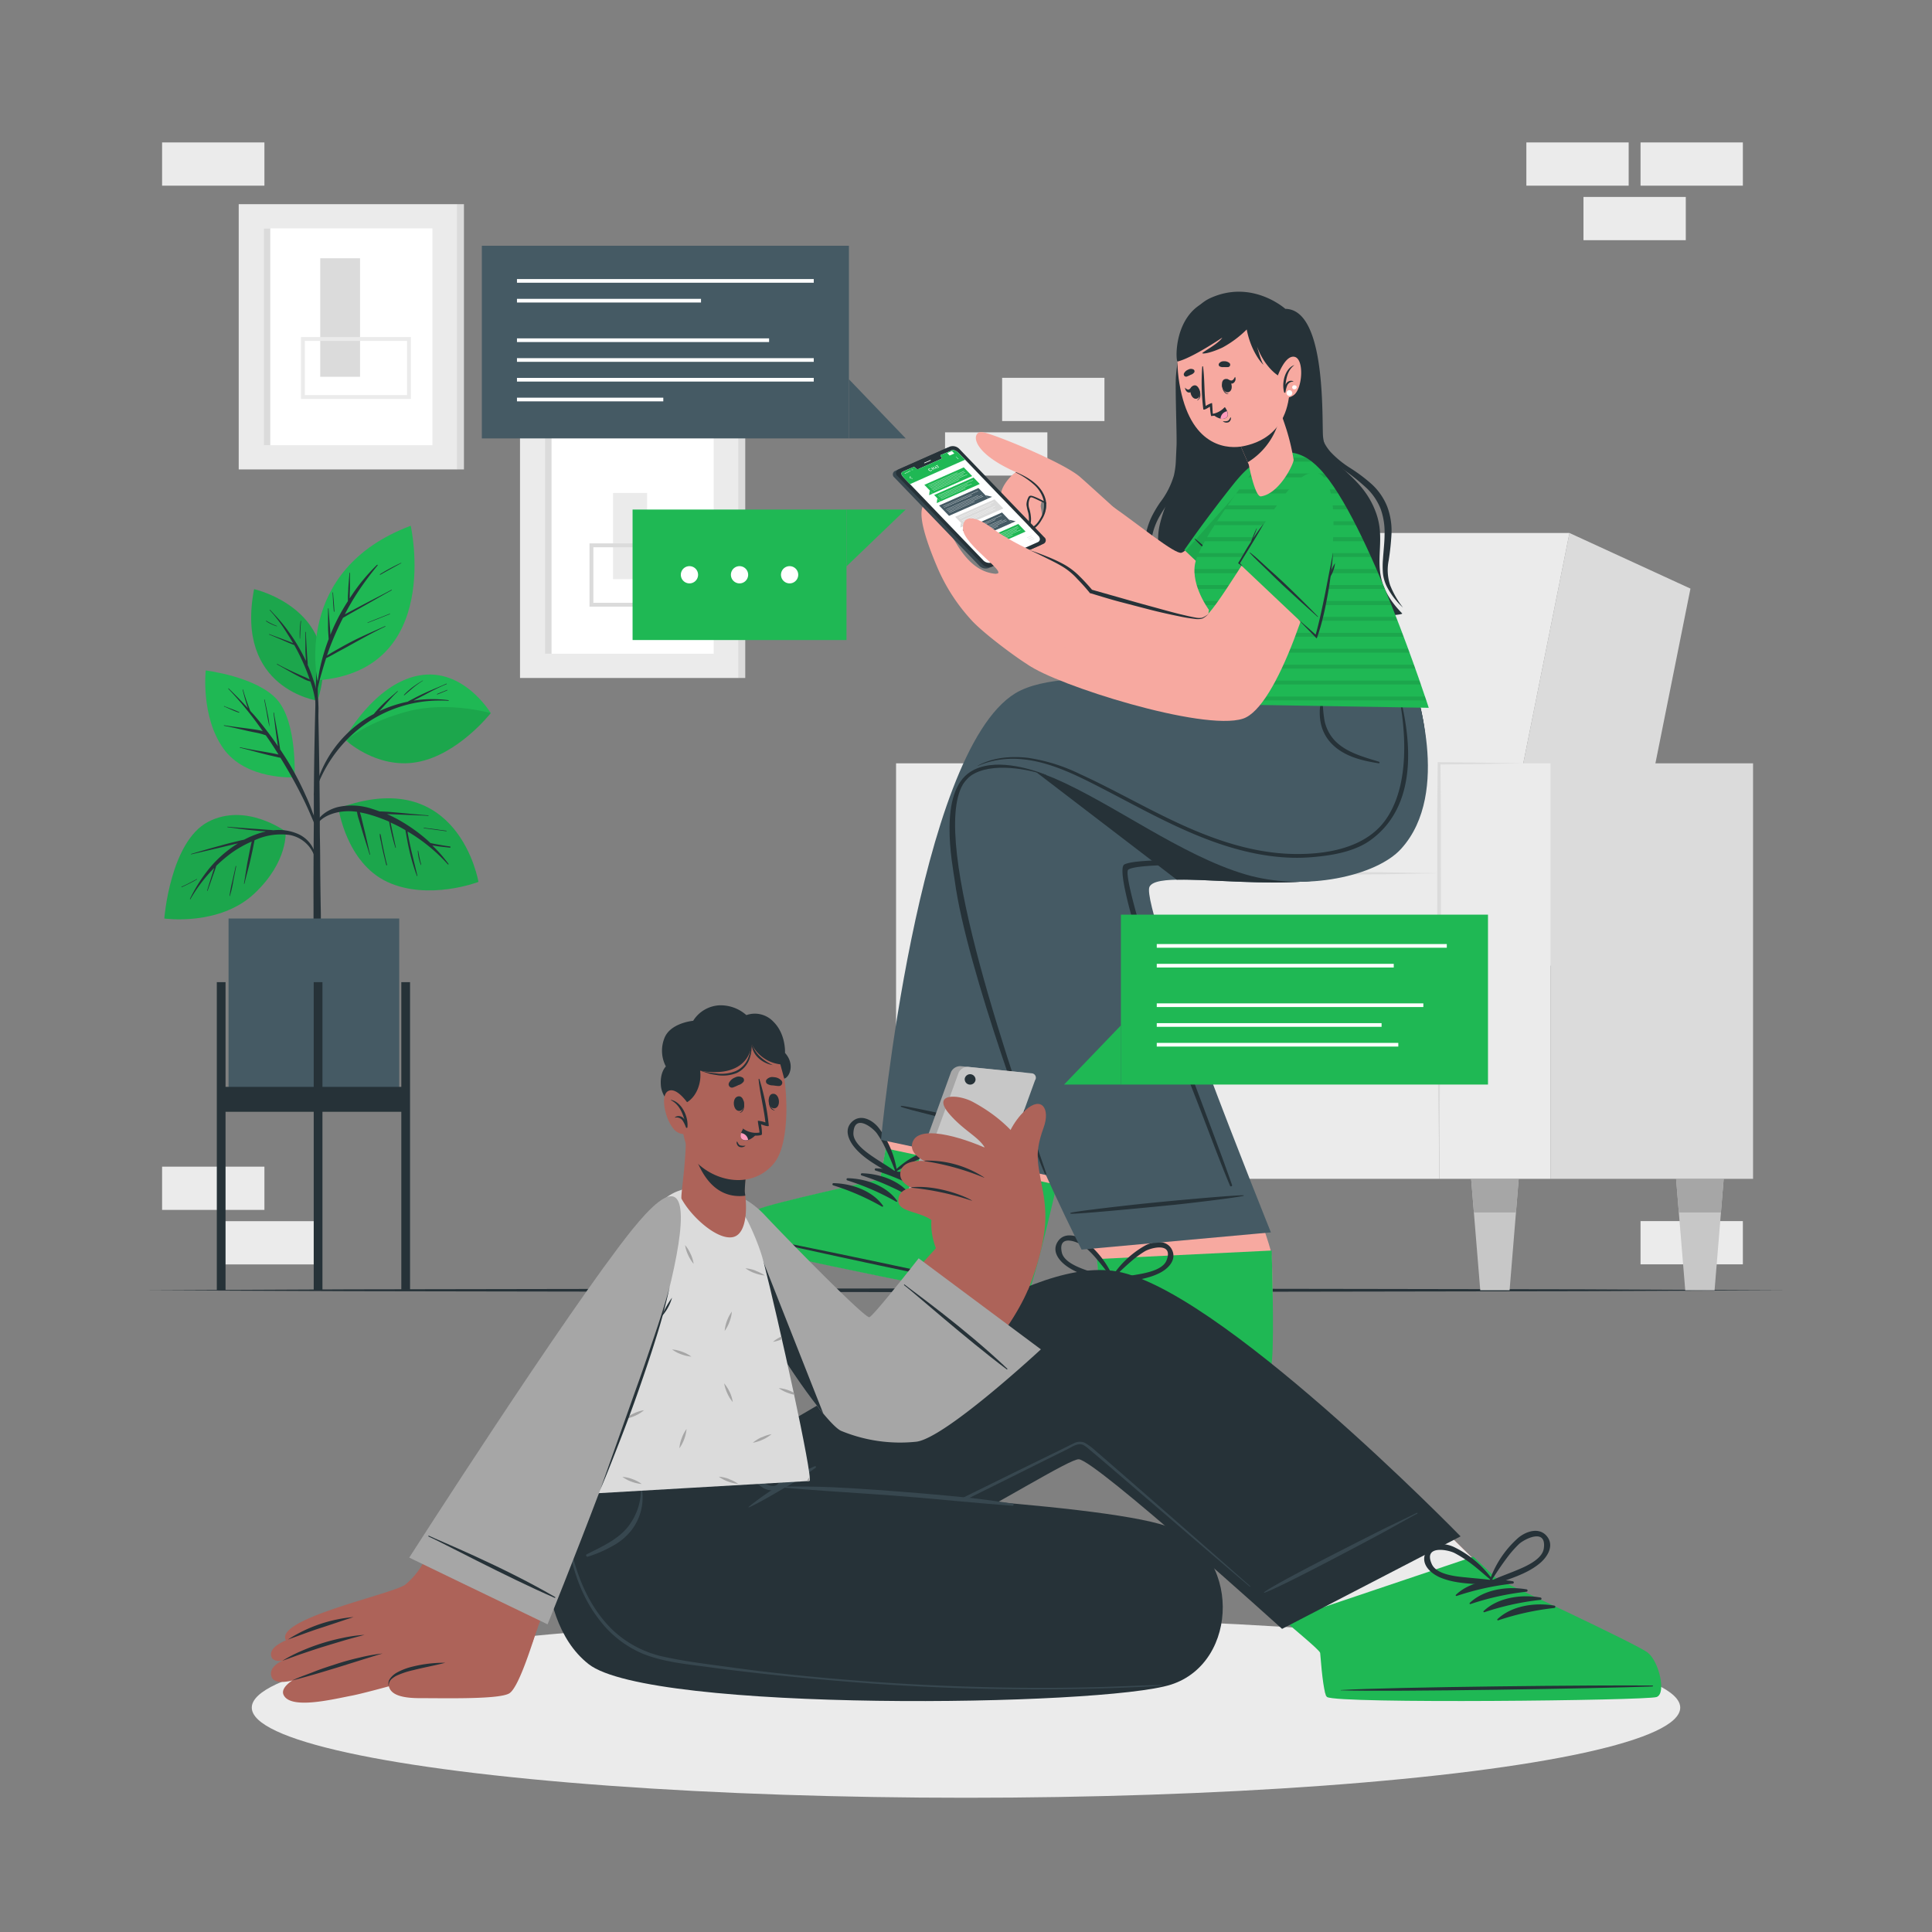 <svg xmlns="http://www.w3.org/2000/svg" viewBox="0 0 500 500"><rect x="0" y="0" width="500" height="500" fill="#808080" stroke="none"/><g id="freepik--background-complete--inject-2"><rect x="61.78" y="52.84" width="56.6" height="68.65" style="fill:#ebebeb"></rect><rect x="68.25" y="59.1" width="43.66" height="56.12" style="fill:#fff"></rect><rect x="68.25" y="59.1" width="1.7" height="56.12" style="fill:#dbdbdb"></rect><rect x="118.37" y="52.84" width="1.7" height="68.65" style="fill:#dbdbdb"></rect><rect x="82.88" y="66.84" width="10.3" height="30.67" style="fill:#dbdbdb"></rect><rect x="78.39" y="87.72" width="27.45" height="15.03" style="fill:none;stroke:#ebebeb;stroke-miterlimit:10"></rect><rect x="134.58" y="106.81" width="56.6" height="68.65" style="fill:#ebebeb"></rect><rect x="141.04" y="113.07" width="43.66" height="56.12" style="fill:#fff"></rect><rect x="141.04" y="113.07" width="1.7" height="56.12" style="fill:#dbdbdb"></rect><rect x="191.17" y="106.81" width="1.7" height="68.65" style="fill:#dbdbdb"></rect><rect x="158.65" y="127.58" width="8.82" height="22.3" style="fill:#ebebeb"></rect><rect x="153.06" y="141.13" width="23.69" height="15.37" style="fill:none;stroke:#dbdbdb;stroke-miterlimit:10"></rect><rect x="409.79" y="50.97" width="26.48" height="11.19" transform="translate(846.07 113.13) rotate(180)" style="fill:#ebebeb"></rect><rect x="424.56" y="36.86" width="26.48" height="11.19" transform="translate(875.61 84.91) rotate(180)" style="fill:#ebebeb"></rect><rect x="395.02" y="36.86" width="26.48" height="11.19" transform="translate(816.52 84.91) rotate(180)" style="fill:#ebebeb"></rect><rect x="41.96" y="36.86" width="26.48" height="11.19" transform="translate(110.39 84.91) rotate(180)" style="fill:#ebebeb"></rect><rect x="56.73" y="316.03" width="26.48" height="11.19" transform="translate(139.93 643.26) rotate(180)" style="fill:#ebebeb"></rect><rect x="41.96" y="301.92" width="26.48" height="11.19" transform="translate(110.39 615.04) rotate(180)" style="fill:#ebebeb"></rect><rect x="424.56" y="316.02" width="26.48" height="11.19" transform="translate(875.61 643.23) rotate(180)" style="fill:#ebebeb"></rect><rect x="259.35" y="97.78" width="26.48" height="11.19" style="fill:#ebebeb"></rect><rect x="244.58" y="111.89" width="26.48" height="11.19" style="fill:#ebebeb"></rect></g><g id="freepik--Shadow--inject-2"><ellipse cx="250" cy="441.93" rx="184.84" ry="23.33" style="fill:#ebebeb"></ellipse></g><g id="freepik--Floor--inject-2"><polygon points="37.28 333.92 90.46 333.68 143.64 333.59 250 333.42 356.36 333.58 409.54 333.67 462.71 333.92 409.54 334.16 356.36 334.25 250 334.42 143.64 334.25 90.46 334.16 37.28 333.92" style="fill:#263238"></polygon></g><g id="freepik--character-2--inject-2"><polygon points="383.73 249.9 417.92 249.9 437.49 152.33 406.18 137.94 383.73 249.9" style="fill:#dbdbdb"></polygon><polygon points="285.85 249.9 383.73 249.9 406.18 137.94 308.31 137.94 285.85 249.9" style="fill:#ebebeb"></polygon><rect x="401.28" y="197.55" width="52.41" height="107.53" transform="translate(854.97 502.63) rotate(180)" style="fill:#dbdbdb"></rect><polygon points="260.7 305.08 275.02 305.08 296.35 197.55 260.7 197.55 260.7 305.08" style="fill:#dbdbdb"></polygon><rect x="372.49" y="197.55" width="28.8" height="107.53" transform="translate(773.77 502.63) rotate(180)" style="fill:#ebebeb"></rect><rect x="231.9" y="197.55" width="28.8" height="107.53" transform="translate(492.6 502.63) rotate(180)" style="fill:#ebebeb"></rect><rect x="260.7" y="249.9" width="111.79" height="55.18" transform="translate(633.19 554.98) rotate(180)" style="fill:#ebebeb"></rect><rect x="260.7" y="226.04" width="111.79" height="24.08" transform="translate(633.19 476.16) rotate(180)" style="fill:#ebebeb"></rect><path d="M394.23,197.55l-10.87.18-10.87.12.3-.3.11,12.58,0,12.59q.06,12.59,0,25.16c0,8.39,0,16.78-.14,25.17s-.17,16.78-.33,25.17q-.25-12.59-.34-25.17c-.09-8.39-.11-16.78-.13-25.17s0-16.77,0-25.16l0-12.59.11-12.58v-.31h.3l10.87.13Z" style="fill:#dbdbdb"></path><path d="M260.7,197.55c.21,8.42.3,16.84.38,25.26l.12,25.26-.12,25.26L261,286l-.25,12.63L260.46,286l-.14-12.63-.12-25.26.12-25.26C260.4,214.39,260.49,206,260.7,197.55Z" style="fill:#dbdbdb"></path><path d="M260.7,249.9c9.32-.21,18.63-.31,27.95-.39l27.94-.11,28,.11,14,.14,14,.25-14,.24-14,.14-28,.12-27.94-.12C279.33,250.2,270,250.1,260.7,249.9Z" style="fill:#dbdbdb"></path><path d="M260.7,226c9.32-.2,18.63-.3,27.95-.38l27.94-.12,28,.12,14,.14,14,.24-14,.25-14,.14-28,.11-27.94-.11C279.33,226.35,270,226.25,260.7,226Z" style="fill:#dbdbdb"></path><polygon points="433.77 305.08 434.48 313.79 436.14 333.92 443.73 333.92 445.38 313.79 446.09 305.08 433.77 305.08" style="fill:#c7c7c7"></polygon><polygon points="446.09 305.08 433.77 305.08 434.48 313.79 445.38 313.79 446.09 305.08" style="fill:#a6a6a6"></polygon><polygon points="380.73 305.08 381.44 313.79 383.09 333.92 390.68 333.92 392.33 313.79 393.04 305.08 380.73 305.08" style="fill:#c7c7c7"></polygon><polygon points="393.04 305.08 380.73 305.08 381.44 313.79 392.33 313.79 393.04 305.08" style="fill:#a6a6a6"></polygon><polygon points="292.74 305.08 293.45 313.79 295.11 333.92 302.69 333.92 304.35 313.79 305.06 305.08 292.74 305.08" style="fill:#c7c7c7"></polygon><polygon points="305.06 305.08 292.74 305.08 293.45 313.79 304.35 313.79 305.06 305.08" style="fill:#a6a6a6"></polygon><polygon points="239.68 305.08 240.39 313.79 242.05 333.92 249.63 333.92 251.29 313.79 252 305.08 239.68 305.08" style="fill:#c7c7c7"></polygon><polygon points="239.68 305.08 240.39 313.79 251.29 313.79 252 305.08 239.68 305.08" style="fill:#a6a6a6"></polygon><path d="M192,322.19c2.2,1.29,69.91,15.44,72.83,14.35,1.11-.41,3.75-10.15,6.6-22,.62-2.56,1.24-5.21,1.85-7.9,4-17.48,7.87-36.12,7.87-36.12l-45.27-9.6-6.62,36.38-1.46,8s-28.34,6.18-31.42,7.72S189.8,320.91,192,322.19Z" style="fill:#f7a9a0"></path><path d="M191.77,322.25c2.22,1.29,70.3,15.52,73.24,14.43,1.36-.51,5-14.86,8.5-30.08l-44.27-9.39-1.46,8s-28.51,6.21-31.6,7.76S189.56,321,191.77,322.25Z" style="fill:#1FB854"></path><path d="M193.32,319.73c11.47,2.1,57.54,11.68,68.72,14.63.09,0,.08.09,0,.07-11.42-1.83-57.41-11.78-68.75-14.51C193,319.86,193.08,319.68,193.32,319.73Z" style="fill:#263238"></path><path d="M226.7,302.37c4.67.1,10,1.94,12.78,5.85.1.15-.11.3-.25.23a64.45,64.45,0,0,0-12.63-5.51A.29.29,0,0,1,226.7,302.37Z" style="fill:#263238"></path><path d="M223.05,303.64c4.67.1,10,1.94,12.78,5.86.1.15-.11.3-.25.22A65.05,65.05,0,0,0,223,304.21.29.29,0,0,1,223.05,303.64Z" style="fill:#263238"></path><path d="M219.4,304.92c4.66.1,10,1.94,12.78,5.86.1.15-.11.3-.25.22a65.05,65.05,0,0,0-12.63-5.51A.29.29,0,0,1,219.4,304.92Z" style="fill:#263238"></path><path d="M215.75,306.2c4.66.1,10,1.93,12.78,5.85.1.15-.11.3-.25.23a63.86,63.86,0,0,0-12.63-5.51A.29.29,0,0,1,215.75,306.2Z" style="fill:#263238"></path><path d="M221.25,297.06c2.66,3.14,6.58,5,10,7.16a.57.57,0,0,0,.82-.41.13.13,0,0,0,.14-.14,24.56,24.56,0,0,0-4.77-11.74c-1.54-2-4.6-3.75-6.88-1.68S219.7,295.23,221.25,297.06Zm-.39-3.85c.24-5.09,5-1.4,6.07.1a24.44,24.44,0,0,1,1.84,3.07,72.81,72.81,0,0,1,2.94,6.79c-1.62-1.16-3.32-2.17-5-3.27C224.76,298.59,220.73,296,220.86,293.21Z" style="fill:#263238"></path><path d="M248.64,300c-.5-3-4-3.53-6.43-2.95a24.5,24.5,0,0,0-11,6.23.13.13,0,0,0,0,.2.57.57,0,0,0,.39.83c4,.44,8.26,1.41,12.29.61C246.23,304.41,249.12,302.82,248.64,300Zm-10.82,3.74c-2-.17-3.94-.44-5.93-.53a71.54,71.54,0,0,1,6.52-3.5,25,25,0,0,1,3.35-1.26c1.78-.5,7.79-.45,4.82,3.69C244.93,304.38,240.18,303.9,237.82,303.7Z" style="fill:#263238"></path><path d="M254.26,359.49c2.46.69,71.54-2.88,74.09-4.68,1-.68,1.27-28.41.54-31.08-2.45-9-13.22-36.25-13.22-36.25l-46.22,2.25L284,325.92l.62,8.09s-25.84,13.2-28.42,15.48S251.81,358.81,254.26,359.49Z" style="fill:#f7a9a0"></path><path d="M254.06,359.6c2.46.69,71.93-2.9,74.49-4.71,1.19-.83,1-15.64.56-31.25l-45.2,2.2.63,8.14s-26,13.27-28.58,15.56S251.59,358.92,254.06,359.6Z" style="fill:#1FB854"></path><path d="M254.91,356.77c11.63-.88,58.62-3.37,70.18-3.36.1,0,.1.07,0,.07-11.51,1.14-58.52,3.24-70.18,3.48C254.67,357,254.66,356.79,254.91,356.77Z" style="fill:#263238"></path><path d="M282.76,331.48c4.54-1.09,10.18-.68,13.85,2.41.14.11,0,.32-.18.28a63.86,63.86,0,0,0-13.62-2.11A.3.3,0,0,1,282.76,331.48Z" style="fill:#263238"></path><path d="M279.56,333.64c4.54-1.09,10.18-.67,13.85,2.41.14.12,0,.32-.18.28a64.69,64.69,0,0,0-13.62-2.11A.29.29,0,0,1,279.56,333.64Z" style="fill:#263238"></path><path d="M276.35,335.81c4.54-1.09,10.18-.68,13.85,2.4.14.12,0,.32-.18.28a64.48,64.48,0,0,0-13.62-2.1A.3.3,0,0,1,276.35,335.81Z" style="fill:#263238"></path><path d="M273.15,338c4.54-1.09,10.18-.68,13.85,2.41.14.12,0,.32-.18.28a64.69,64.69,0,0,0-13.62-2.11A.29.29,0,0,1,273.15,338Z" style="fill:#263238"></path><path d="M276.14,327.74c3.37,2.35,7.65,3.16,11.5,4.37a.57.57,0,0,0,.69-.61c.08,0,.14-.08.1-.17a24.54,24.54,0,0,0-7.6-10.13c-2-1.51-5.41-2.45-7.08.12S274.17,326.37,276.14,327.74Zm-1.35-3.63c-1.07-5,4.46-2.62,5.89-1.45a25.18,25.18,0,0,1,2.56,2.5,71.31,71.31,0,0,1,4.57,5.82c-1.86-.71-3.76-1.25-5.64-1.89C279.93,328.32,275.37,326.86,274.79,324.11Z" style="fill:#263238"></path><path d="M303.37,323.56c-1.26-2.8-4.77-2.4-7-1.22a24.58,24.58,0,0,0-9.07,8.84.13.13,0,0,0,.07.19.57.57,0,0,0,.59.71c4-.6,8.34-.74,12-2.55C302.17,328.48,304.55,326.21,303.37,323.56Zm-9.52,6.37c-2,.34-3.92.59-5.86,1a71.81,71.81,0,0,1,5.41-5.05,26.09,26.09,0,0,1,2.92-2.07c1.59-.93,7.42-2.41,5.59,2.35C300.91,328.78,296.19,329.53,293.85,329.93Z" style="fill:#263238"></path><path d="M360.28,220.2c-13.77,15.33-60,3.22-62.8,9.32-2.43,5.39,31.43,89.42,31.43,89.42l-49,4.45s-47.44-92.06-31.85-119.65c8.42-14.89,45.52-9,67.91-11.68,6.75-.82,9.92-14.75,9.92-14.75h40S376,202.67,360.28,220.2Z" style="fill:#455a64"></path><path d="M262.12,195.2l42.42,32.46c14.09-.3,44.92,4.58,55.73-7.47,15.75-17.53,5.65-42.88,5.65-42.88h-40s-3.17,13.93-9.92,14.75C300.28,194,277.33,191.62,262.12,195.2Z" style="fill:#263238"></path><path d="M277.12,313.87c1.39-.44,14.49-1.9,17.38-2.21,5.78-.63,24-2.33,27.29-2.32.09,0,.1.14,0,.16-2.86.6-14.48,1.95-17.37,2.25-5.79.59-25.68,2.52-27.29,2.36A.12.12,0,0,1,277.12,313.87Z" style="fill:#263238"></path><path d="M291,223.71c3.25-1.61,19.53-1,26.4-1.13l10.35-.25c3.06-.07,6.13-.11,9.18-.34,5.77-.44,11.53-1.77,15.93-5.54a26.34,26.34,0,0,0,7.86-12.95c1.7-6,1.52-12.33,1.23-18.52-.07-1.52-.17-3-.27-4.56,0-.08.15-.1.16,0,1.35,11.07,2.37,23.44-4.83,33a22.88,22.88,0,0,1-12.88,8.45c-5.91,1.5-12.17,1.33-18.24,1.47l-20.45.45c-3.41.08-12,.19-13.44,1.27-1.68,1.29,8.05,31.35,10.38,37.46q7,18.42,13.87,36.9c.55,1.48,2.09,5.78,2.61,7.28.09.28-.4.47-.52.19-2.56-6.05-5.86-15-8.25-21.12s-4.77-12.17-7.12-18.27C298.18,255.22,288.13,225.12,291,223.71Z" style="fill:#263238"></path><path d="M246.27,206.41c2.68-5.91,7.81-9.81,15.8-11.25.14,0,.13.17,0,.21-7,2-11.92,4.76-14.82,10.57a25.83,25.83,0,0,0-2.16,11.95c.35,11.69,4.52,28.62,6.9,36.73s5.22,16.1,8.26,24,10,24.39,10.5,25.41a.08.08,0,0,1-.14.08c-3.17-5.35-13-29.23-18.55-46.63C249.45,249.23,240.5,219.1,246.27,206.41Z" style="fill:#263238"></path><path d="M228,295l42.7,9.1s-34.62-91-20.45-102.65c3.93-3.23,12.49-4.35,22.67,0,15.2,6.56,32.79,19.94,49.38,24.84,15.53,4.58,34,.37,40.31-6.62,13.34-14.67,3.31-42.4,3.31-42.4l-47.46-2.07s1,2.12-1.64,4.45c0,0-40.05-8.78-54.1-.2C237.38,195,228,295,228,295Z" style="fill:#455a64"></path><path d="M342.15,180.51a.1.1,0,0,1,.19,0,31.07,31.07,0,0,0,.48,6.17,10.75,10.75,0,0,0,2.77,5.13c3,3,7.34,4.09,11.29,5.33.21.07.18.44-.06.4-4.39-.67-9-1.78-12.2-5.08a10.6,10.6,0,0,1-2.84-5.52A13.22,13.22,0,0,1,342.15,180.51Z" style="fill:#263238"></path><path d="M251.2,199.71c5.88-3.7,15.07-.89,19.47.79.1,0,.05.19,0,.15-4.05-1.45-14.12-3.66-19.51.16-12.45,8.82,7.12,66.68,19.58,102.79.18.51-.24.38-.47-.12-1.8-3.94-20.13-52.57-23.19-75.62C246.48,223.6,242.72,205,251.2,199.71Z" style="fill:#263238"></path><path d="M233.24,286.19c1.16,0,11.07,2.16,13.26,2.65,4.36,1,18,4.33,20.39,5.23.06,0,0,.16-.05.15-2.27-.21-11.08-2.1-13.26-2.6-4.36-1-19.31-4.6-20.41-5.19C233.08,286.38,233.13,286.2,233.24,286.19Z" style="fill:#263238"></path><path d="M253.07,198.14c4-2.16,8.67-2.52,13.06-2a46,46,0,0,1,13.35,4.18c8.95,4.09,17.47,9.09,26.43,13.16s18.42,7.21,28.23,7.51c8.4.26,19-1.22,24.41-8.76,8.32-11.64,3.47-31.69,3.38-33,0-.1.13-.09.15,0,6.45,24.65-1.85,34.22-7.45,38.24-4.45,3.2-10.84,4-15.06,4.36-9.76.83-19.55-1.56-28.61-5.17-9.27-3.69-18-8.67-26.86-13.21-8.52-4.36-18-8.86-27.76-6.36a24.58,24.58,0,0,0-3.23,1.1C253.05,198.26,253,198.17,253.07,198.14Z" style="fill:#263238"></path><path d="M299.05,162.06l7.71-.28a23.67,23.67,0,0,0,1.61-14.27c-.2-1.11,2.81,5.12,2.3,14.14,8.14-.3,21.25-.9,30.91-1.35,0-3.78.09-7.28.09-7.28a43.19,43.19,0,0,0,2,7.2l3.86-.19a148.3,148.3,0,0,1-.25-16.09A51.69,51.69,0,0,0,353,159.75c6.13-.35,10.16-.69,9.88-1-9.91-10.08-3.49-16.61-6.69-25.82-3.83-11-13.61-12.23-13.83-20.67-.2-6.87.38-32.21-9.72-32.33,0,0-8.57-7.71-19.38-2.8-13.37,6.06-6.86,38.33-7.54,42.69-1,6.22-3.75,8.57-5.51,15.7s1.71,11.74,2.36,16.53S297.51,162.14,299.05,162.06Z" style="fill:#263238"></path><path d="M363.1,157.25a23.58,23.58,0,0,1-3.34-5.82,12.5,12.5,0,0,1-.36-6.44,68.39,68.39,0,0,0,.72-6.85,17.8,17.8,0,0,0-1.1-7,15.77,15.77,0,0,0-4.06-5.87,42.22,42.22,0,0,0-5.53-4.15,25.44,25.44,0,0,1-5.14-4.22,12.37,12.37,0,0,1-2.83-6,11.55,11.55,0,0,0,2.17,6.49,23.24,23.24,0,0,0,5,4.8,53.18,53.18,0,0,1,5.17,4.25,15.15,15.15,0,0,1,3.53,5.32,17.78,17.78,0,0,1,1,6.35c0,2.2-.28,4.43-.43,6.73a22.68,22.68,0,0,0,0,3.5,10.11,10.11,0,0,0,1,3.44A19.25,19.25,0,0,0,363.1,157.25Z" style="fill:#263238"></path><path d="M306,89.17a32.29,32.29,0,0,0-1.65,8c-.27,2.71.25,15.36.14,18.07l-.18,4a20.28,20.28,0,0,1-.52,3.86,21.11,21.11,0,0,1-3.56,6.94,31.93,31.93,0,0,0-2.14,3.6,18.83,18.83,0,0,0-1.41,4,26.93,26.93,0,0,0-.49,4.17,16.5,16.5,0,0,0,.36,4.2c.28,1.38.72,2.69,1.1,4a21,21,0,0,1,.75,3.9,8.15,8.15,0,0,1-3.18,6.93,8.3,8.3,0,0,0,4-6.95,19.83,19.83,0,0,0-.47-4.14c-.28-1.35-.67-2.64-.86-3.94a21,21,0,0,1,.43-7.76,17.51,17.51,0,0,1,1.34-3.62,28.56,28.56,0,0,1,2.06-3.38,41.38,41.38,0,0,0,2.19-3.54,16,16,0,0,0,1.51-4,20.69,20.69,0,0,0,.44-4.18c0-1.37,0-2.72,0-4.08,0-2.7-.73-15.34-.67-18A38,38,0,0,1,306,89.17Z" style="fill:#263238"></path><path d="M329.2,127.93c-3.95,16.07-13.53,41-22,40.9-7.72-.12-25-13.81-32.16-18.3s9-22.16,13.11-19.3c6.4,4.43,16,12.34,17.62,11.82,2-.64,4.59-5.61,16.1-20.26C326.61,116.8,330.88,121.09,329.2,127.93Z" style="fill:#f7a9a0"></path><path d="M280.41,124.42c-3.4-1.2-7.21-2.85-11-2.78s-6.91,5.06-6.91,6.48,1.42,10.34,5.2,10.34,1.5-6.84,1.64-7.63.29-1.78,1-1.71,13.19,6,13.19,6Z" style="fill:#f7a9a0"></path><path d="M280.17,124.94c-.22,0-10.34-4-14.12-3.92s-6.92,5.06-6.92,6.49,1.43,10.34,5.21,10.34,1.49-6.85,1.64-7.63.28-1.79,1-1.72,13.19,6,13.19,6Z" style="fill:#f7a9a0"></path><path d="M265.62,137.37a4.44,4.44,0,0,0,.63-2.24,7.81,7.81,0,0,0-.14-2.41,13.56,13.56,0,0,1-.46-2.08,4.27,4.27,0,0,1,.53-2c.29-.53.85-.34,1.32-.18a19.07,19.07,0,0,1,2.06.93c.72.36,1.44.74,2.15,1.11a20.35,20.35,0,0,1,2.2,1.2s0,.13-.05.1a19.39,19.39,0,0,1-1.92-.86l-2.16-1c-.68-.3-1.34-.64-2-.93-.24-.1-.72-.36-1-.29s-.44.77-.5,1a3.55,3.55,0,0,0,.13,2,10.49,10.49,0,0,1,.39,2.07,5.45,5.45,0,0,1-.16,2,7,7,0,0,1-.9,1.63C265.69,137.51,265.57,137.43,265.62,137.37Z" style="fill:#263238"></path><path d="M292.15,134.86s-10.47-9.55-12.65-11.44c-4.37-3.8-22.79-11.33-25.36-11.6s-3.49,5,9,10.46c6.59,2.88,7.76,6.65,7.63,8.74s-2.12,6-5.63,5.9-5.8-5.23-9-5.8-1.09,5.35,1.19,8.78a21.56,21.56,0,0,0,9.46,7.38c3,1.14,12.46,5.2,12.46,5.2Z" style="fill:#f7a9a0"></path><path d="M260.78,134.45c1.32,1,2.83,2.35,4.57,2.42s3-1.11,3.81-2.57a6.7,6.7,0,0,0,.92-4.87,8.17,8.17,0,0,0-2.41-3.94,20,20,0,0,0-4.76-3.18c-.08,0,0-.15.07-.11,1.62.72,6.65,2.78,7.66,7.23a6.87,6.87,0,0,1-1,5c-.78,1.4-1.92,2.75-3.62,2.89-2.08.17-3.87-1.52-5.36-2.79C260.61,134.44,260.71,134.39,260.78,134.45Z" style="fill:#263238"></path><path d="M326.41,161.16l-19.9-18.83s5.33-7.78,12.76-17.1c7.2-9,11.75-8.68,11.56,7.39A101.75,101.75,0,0,1,326.41,161.16Z" style="fill:#1FB854"></path><path d="M309.26,139.41c1.63,1.23,3.09,2.71,4.62,4.07s2.91,2.6,4.32,3.94q4.4,4.19,8.61,8.54c.05,0,0,.14-.09.1q-4.49-4-8.87-8.08c-1.45-1.36-2.87-2.75-4.29-4.15s-3-2.78-4.38-4.32A.06.06,0,0,1,309.26,139.41Z" style="fill:#263238"></path><path d="M330.83,132.62a101.75,101.75,0,0,1-4.42,28.54L306.8,142.61l20.7-23.23C329.72,120.07,330.93,124.17,330.83,132.62Z" style="opacity:0.1"></path><path d="M309.9,182.18l59.86,1S354,134.41,341.55,121.34c-5.67-6-11.15-5-15.76-1.09-1.15,1-15.37,19.36-16.53,25.74-1,5.63,3.6,11.83,3.6,11.83Z" style="fill:#1FB854"></path><path d="M339.47,119.46H326.8a13.22,13.22,0,0,1,1.63-1h9.48A12.93,12.93,0,0,1,339.47,119.46Zm3.14,3.07H323.87c-.26.32-.53.67-.82,1h20.4Q343,123,342.61,122.53Zm3,4.12h-24.9c-.26.34-.52.7-.78,1.06h26.36C346.09,127.35,345.86,127,345.63,126.65Zm2.52,4.13h-30.4l-.73,1.05h31.72Zm2.24,4.12H315c-.23.35-.46.7-.68,1h36.65Zm2.06,4.13H312.39c-.21.36-.41.71-.59,1.05H353Q352.71,139.54,352.45,139Zm1.93,4.12H310.23c-.16.37-.31.72-.43,1h45.06Zm1.85,4.13h-47.1a7.36,7.36,0,0,0,0,1.05h47.55ZM358,151.4H309.69c.1.36.22.71.34,1h48.39Zm1.69,4.12H311.43c.21.4.42.75.61,1.06h48Zm1.63,4.13H312.64l-.13,1h49.2C361.58,160.35,361.44,160,361.3,159.65Zm1.58,4.12H312.14l-.13,1h51.27C363.16,164.48,363,164.12,362.88,163.77Zm1.55,4.13H311.64l-.13,1h53.31Q364.63,168.44,364.43,167.9Zm1.49,4.12H311.13l-.12,1H366.3C366.18,172.73,366.06,172.38,365.92,172Zm1.47,4.13H310.63l-.12,1h57.24Q367.57,176.69,367.39,176.15Zm1.41,4.12H310.13l-.13,1h59.15C369.05,181,368.93,180.66,368.8,180.27Z" style="fill:#030402;opacity:0.1"></path><path d="M321.51,155.33a45.94,45.94,0,0,1,7.88,1.22c1.29.35,2.56.76,3.83,1.2.63.22,1.26.42,1.9.61a7.2,7.2,0,0,0,2,.38c.06,0,.07.11,0,.11a11.43,11.43,0,0,1-1.94,0,12,12,0,0,1-1.87-.34c-1.31-.33-2.6-.74-3.91-1.09-2.64-.7-5.28-1.4-7.95-1.86C321.37,155.57,321.39,155.32,321.51,155.33Z" style="fill:#263238"></path><path d="M315.15,158.44a47.25,47.25,0,0,1,6.5-.66,29.77,29.77,0,0,1,3.27.1c.52,0,1,.08,1.56.14s1.14.22,1.71.28c.06,0,.06.11,0,.11-.54,0-1.08.05-1.62.05l-1.63,0c-1.09,0-2.18.05-3.26.05-2.18,0-4.35,0-6.52.13C315,158.66,315,158.46,315.15,158.44Z" style="fill:#263238"></path><path d="M334.79,119c0,1.08-3.67,8.76-8.45,9.46-1.56.22-3.16-8.22-3.16-8.22l-.26-.59-3.64-8.34,9-8.56,1.31-1.16s.85,2.35,1.88,5.28c0,.14.09.27.14.42l.18.47.46,1.33c.12.34.23.67.34,1l.35,1.07A57.85,57.85,0,0,1,334.79,119Z" style="fill:#f7a9a0"></path><path d="M331.43,106.86a18.29,18.29,0,0,1-8.51,12.78l-3.64-8.34,9-8.56,1.31-1.16S330.4,103.93,331.43,106.86Z" style="fill:#263238"></path><path d="M305.48,100.6c3.13,15.66,12.87,15.56,16.24,14.88,3.07-.62,13.43-3.11,11.93-19s-9.77-19.4-16.85-18.36S302.35,84.94,305.48,100.6Z" style="fill:#f7a9a0"></path><path d="M307.15,97.45a9,9,0,0,0,1-.45,1.82,1.82,0,0,0,.94-.66.58.58,0,0,0-.15-.68,1.41,1.41,0,0,0-1.43,0,2.05,2.05,0,0,0-1.11,1A.6.6,0,0,0,307.15,97.45Z" style="fill:#263238"></path><path d="M317.83,95a10.07,10.07,0,0,1-1.1,0,1.84,1.84,0,0,1-1.13-.2.58.58,0,0,1-.15-.68,1.42,1.42,0,0,1,1.29-.62,2,2,0,0,1,1.42.43A.61.61,0,0,1,317.83,95Z" style="fill:#263238"></path><path d="M316.22,99.41s.09,0,.1.08c.17,1.08.56,2.28,1.59,2.44,0,0,0,.06,0,.06C316.71,102.06,316.21,100.46,316.22,99.41Z" style="fill:#263238"></path><path d="M317,98.11c1.69-.47,2.5,2.94.94,3.38S315.53,98.51,317,98.11Z" style="fill:#263238"></path><path d="M317.66,98.13c.35.12.72.39,1.09.34s.65-.49.84-.9c0,0,.06,0,.07,0a1.29,1.29,0,0,1-.6,1.65c-.62.24-1.22-.23-1.54-.85C317.46,98.29,317.52,98.08,317.66,98.13Z" style="fill:#263238"></path><path d="M310.28,100.6s-.07.07-.06.11c.3,1.05.46,2.3-.41,2.89,0,0,0,.07,0,.05C311,103.2,310.73,101.54,310.28,100.6Z" style="fill:#263238"></path><path d="M309.07,99.73c-1.73.29-1,3.73.58,3.46S310.52,99.49,309.07,99.73Z" style="fill:#263238"></path><path d="M308.4,100.1c-.24.24-.44.63-.76.72s-.72-.21-1-.52c0,0-.05,0,0,0,.11.66.47,1.3,1.13,1.29s.91-.65.93-1.34C308.62,100.17,308.49,100,308.4,100.1Z" style="fill:#263238"></path><path d="M318.42,108.07c-.18.31-.34.72-.71.86a2.84,2.84,0,0,1-1.2.07,0,0,0,0,0,0,.06,1.48,1.48,0,0,0,1.49.19,1.17,1.17,0,0,0,.55-1.16A.06.06,0,0,0,318.42,108.07Z" style="fill:#263238"></path><path d="M313.11,105.24s.14,1.63.31,2.38c0,.07.21.06.46,0,0,0,0,0,0,0a3.67,3.67,0,0,0,3.15-2.11.08.08,0,0,0-.13-.08,5.49,5.49,0,0,1-3,1.66c-.1-.19-.14-2.8-.26-2.79a6.72,6.72,0,0,0-1.61.77c-.4-3.39-.24-6.82-.68-10.2a.11.11,0,0,0-.21,0,55.53,55.53,0,0,0,.27,11C311.43,106.35,312.84,105.44,313.11,105.24Z" style="fill:#263238"></path><path d="M313.91,107.26a4.36,4.36,0,0,0,2,1.09,2,2,0,0,0,1.21-.11c.84-.36.74-1.15.47-1.81a4.66,4.66,0,0,0-.54-1A5.81,5.81,0,0,1,313.91,107.26Z" style="fill:#263238"></path><path d="M315.87,108.35a2,2,0,0,0,1.21-.11c.84-.36.74-1.15.47-1.81A2.08,2.08,0,0,0,315.87,108.35Z" style="fill:#ff9bbc"></path><path d="M332.73,97.91c-1.73.18-7-3.81-8.44-12.07,0,0,1.84,7.33,2.58,8.32s-2.93-2.24-4.22-8.89a27.39,27.39,0,0,1-6.27,4.67c-3,1.4-4.94,1.68-5.21,1.49s4.14-2.41,5.16-4.06c0,0-7.75,5.26-11.57,6.19-.44.1-1-8.68,4.35-13.56s14-2.52,17-.48c0,0,3.06-.06,7,3.84S334.6,97.72,332.73,97.91Z" style="fill:#263238"></path><path d="M334.84,102.24a3.91,3.91,0,0,1-.66.39,2.72,2.72,0,0,1-.72.23,2.18,2.18,0,0,1-1,0,2.39,2.39,0,0,1-.71-.28,3.15,3.15,0,0,1-.84-.69l-.34-4.34s1.95-5.77,4.47-5.2S337.11,100.55,334.84,102.24Z" style="fill:#f7a9a0"></path><path d="M334.88,94.51s.07,0,0,.06c-1.58,1.25-2,3.18-2.19,5.09a1.48,1.48,0,0,1,2-1c.06,0,0,.1,0,.1a1.67,1.67,0,0,0-1.59,1.07,8.72,8.72,0,0,0-.43,1.67c0,.18-.35.18-.34,0v0C331.66,99.16,332.5,95.45,334.88,94.51Z" style="fill:#263238"></path><path d="M334.44,101.66a.74.74,0,1,1-.8-.68A.75.75,0,0,1,334.44,101.66Z" style="fill:#fff"></path><path d="M335.58,100.16a.52.52,0,0,1-.47.56.52.52,0,1,1-.09-1A.52.52,0,0,1,335.58,100.16Z" style="fill:#fff"></path><path d="M343.44,135c-2.79,16.38-12.83,48.14-21.79,51-10.38,3.34-48.46-8.77-55.53-13.94-2.81-2.06,12.22-20.8,15.75-19.6,13.6,4.6,28.42,8.11,29.48,7.56,3.12-1.59,13.09-19.43,20.78-29.94C341.79,116.89,344.69,127.65,343.44,135Z" style="fill:#f7a9a0"></path><path d="M267.05,172.57c-1.6-.57-12.63-8.58-15.88-12.34a47.9,47.9,0,0,1-8.48-13.14c-3.27-7.62-4.81-13.2-4-15.7.91-2.9,1.17-3.37,8.8,9.27,4.31,7.16,8.43,8,12,7.9a54.86,54.86,0,0,1,25.34,5.66S273.21,174.76,267.05,172.57Z" style="fill:#f7a9a0"></path><path d="M247.38,116.53l22,22.87a1,1,0,0,1-.24,1.74L255.91,147a2.34,2.34,0,0,1-2.44-.55l-22-22.87a1,1,0,0,1,.24-1.74L244.93,116A2.34,2.34,0,0,1,247.38,116.53Z" style="fill:#37474f"></path><path d="M245.78,115.6l-13.25,5.88a1,1,0,0,0-.24,1.74l22,22.87a2.34,2.34,0,0,0,2.44.55L270,140.76a1,1,0,0,0,.24-1.74l-22-22.87A2.34,2.34,0,0,0,245.78,115.6Zm22.94,23.09c.58.6.51,1.32-.15,1.62l-11.85,5.25a2.16,2.16,0,0,1-2.25-.55L234,123.71c-1.18-1.22-.7-1.52,0-1.82l2.37-1a.54.54,0,0,1,.53.18l.07.07a.66.66,0,0,0,.93.14l5.49-2.43c.3-.14.55-.25.18-.63l-.07-.07c-.15-.17-.17-.35,0-.41l2.38-1c.66-.3,1.36-.37,2.44.75Z" style="fill:#263238"></path><path d="M240.86,119.2l-1.5.67a.16.16,0,0,1-.16,0h0a.07.07,0,0,1,0-.12l1.5-.66a.16.16,0,0,1,.17,0h0A.06.06,0,0,1,240.86,119.2Z" style="fill:#fff"></path><line x1="253.17" y1="143.66" x2="253.12" y2="143.68" style="fill:none"></line><path d="M248.22,117.39l20.5,21.3c.58.6.51,1.32-.15,1.62l-11.85,5.25a2.16,2.16,0,0,1-2.25-.55L234,123.71c-1.18-1.22-.7-1.52,0-1.82l2.37-1a.54.54,0,0,1,.53.18l.07.07a.66.66,0,0,0,.93.14l5.49-2.43c.3-.14.55-.25.18-.63l-.06-.07c-.16-.17-.18-.35,0-.41l2.38-1C246.44,116.34,247.14,116.27,248.22,117.39Z" style="fill:#fff"></path><path d="M248.22,117.39l1.53,1.59-14.26,6.32L234,123.71c-1.18-1.22-.7-1.52,0-1.82l2.38-1a.54.54,0,0,1,.53.18l.07.07a.66.66,0,0,0,.93.14l5.49-2.43c.3-.14.55-.25.18-.63l-.06-.07c-.16-.17-.18-.35,0-.41l2.38-1C246.44,116.34,247.13,116.27,248.22,117.39Z" style="fill:#1FB854"></path><polygon points="236.19 123.89 235.45 123.74 235.55 123.22 235.67 123.25 235.59 123.68 236.2 123.8 236.19 123.89" style="fill:#fff"></polygon><path d="M247.53,118.19s0,.08,0,.11a.15.15,0,0,1-.15,0s0-.08,0-.1A.14.14,0,0,1,247.53,118.19Z" style="fill:#fff"></path><path d="M247.77,118.44a.06.06,0,0,1,0,.1.14.14,0,0,1-.15,0,.06.06,0,0,1,0-.11A.15.15,0,0,1,247.77,118.44Z" style="fill:#fff"></path><path d="M248,118.68a.06.06,0,0,1,0,.11.16.16,0,0,1-.15,0,.06.06,0,0,1,0-.11A.14.14,0,0,1,248,118.68Z" style="fill:#fff"></path><g id="freepik--u5Zjqx--inject-2"><path d="M236.35,121.5v0a.4.4,0,0,0-.29,0,.2.2,0,0,0-.15.17h-.06v0l0-.06s0,0,.06-.07l0,0,0,0h0l.1,0h.2Z" style="fill:#fff"></path><path d="M236,121.77H236a.17.17,0,0,1,.08-.13.4.4,0,0,1,.29,0v0a.34.34,0,0,0-.2,0A.17.17,0,0,0,236,121.77Z" style="fill:#fff"></path><path d="M236.32,121.68v0a.17.17,0,0,0-.1,0s0,0-.05.06l-.06,0C236.11,121.71,236.21,121.66,236.32,121.68Z" style="fill:#fff"></path><path d="M236.3,121.78a0,0,0,0,1,0,0,.07.07,0,0,1-.06,0s0,0,0,0A0,0,0,0,1,236.3,121.78Z" style="fill:#fff"></path></g><path d="M234.17,122.55a.07.07,0,0,1,0-.12.16.16,0,0,1,.17,0,.07.07,0,0,1,0,.12A.18.18,0,0,1,234.17,122.55Z" style="fill:#fff"></path><path d="M234.47,122.42c-.05,0,0-.1,0-.12a.17.17,0,0,1,.18,0,.08.08,0,0,1,0,.13A.18.18,0,0,1,234.47,122.42Z" style="fill:#fff"></path><path d="M234.76,122.29a.08.08,0,0,1,0-.13.18.18,0,0,1,.17,0c.05,0,0,.1,0,.12A.17.17,0,0,1,234.76,122.29Z" style="fill:#fff"></path><path d="M235.06,122.15a.07.07,0,0,1,0-.12.18.18,0,0,1,.17,0,.07.07,0,0,1,0,.12A.16.16,0,0,1,235.06,122.15Z" style="fill:#fff"></path><path d="M235.36,122a.07.07,0,0,1,0-.12.16.16,0,0,1,.17,0,.07.07,0,0,1,0,.12A.16.16,0,0,1,235.36,122Z" style="fill:#fff"></path><polygon points="245.77 117.9 245.14 117.25 246.36 116.72 246.98 117.36 245.77 117.9" style="fill:#fff"></polygon><polygon points="246.14 117.13 245.65 117.35 245.84 117.55 246.33 117.33 246.14 117.13" style="fill:#fff"></polygon><polygon points="246.59 117.19 246.53 117.22 246.37 117.06 246.44 117.03 246.59 117.19" style="fill:#fff"></polygon><polygon points="256.43 143.84 256.32 143.88 256.72 144.3 256.52 144.39 256.31 144.18 255.96 144.34 256.16 144.55 255.96 144.64 255.56 144.22 255.45 144.27 255.53 143.63 256.43 143.84" style="fill:#ebebeb"></polygon><polygon points="267.06 138.72 265.88 139.24 265.74 139.1 266.92 138.57 267.06 138.72" style="fill:#ebebeb"></polygon><polygon points="267.4 139.07 266.21 139.59 266.08 139.45 267.26 138.93 267.4 139.07" style="fill:#ebebeb"></polygon><polygon points="267.73 139.42 266.55 139.94 266.42 139.8 267.6 139.28 267.73 139.42" style="fill:#ebebeb"></polygon><polygon points="261.67 141.43 261.62 141.88 261 141.72 261.01 141.65 261.52 141.78 261.56 141.41 261.67 141.43" style="fill:#ebebeb"></polygon><path d="M261.57,142.72a1.47,1.47,0,0,1-1.07-.45,1,1,0,0,1-.29-.87.93.93,0,0,1,.55-.66,1.5,1.5,0,0,1,1.6.34,1,1,0,0,1,.28.87.91.91,0,0,1-.55.66A1.31,1.31,0,0,1,261.57,142.72Zm-.27-1.09a.49.49,0,0,0,.27.08A.65.65,0,0,0,261.3,141.63Z" style="fill:#ebebeb"></path><path d="M240.37,121.72a.28.28,0,0,1,.08-.49.63.63,0,0,1,.31,0,.11.11,0,0,1,.08.07s0,0-.08,0a.36.36,0,0,0-.21,0,.19.19,0,0,0-.13.15.2.2,0,0,0,.07.18.48.48,0,0,0,.22.12.42.42,0,0,0,.25,0,.18.18,0,0,0,.12-.12s.06,0,.1,0,.06,0,0,.08a.28.28,0,0,1-.17.17A.66.66,0,0,1,240.37,121.72Z" style="fill:#fff"></path><path d="M241.47,121.61l-.5-.52a0,0,0,0,1,0-.07.09.09,0,0,1,.11,0l.2.21.27-.12-.2-.21s0-.06,0-.07a.08.08,0,0,1,.1,0l.5.52s0,.06,0,.07a.08.08,0,0,1-.1,0l-.21-.21-.27.12.2.21s0,.06,0,.07A.08.08,0,0,1,241.47,121.61Z" style="fill:#fff"></path><path d="M242.42,121.05l-.25.11.06.14s0,0,0,0,0,0,0,0a.09.09,0,0,1-.09,0l-.27-.62a0,0,0,0,1,0,0,.14.14,0,0,1,.09,0l.73.42s.05,0,0,.08h0a.08.08,0,0,1-.08,0Zm-.13-.08-.27-.15.1.23Z" style="fill:#fff"></path><path d="M242.71,120.39l-.16.07.45.47a.05.05,0,0,1,0,.08.12.12,0,0,1-.11,0l-.45-.46-.16.07a.11.11,0,0,1-.11,0s0,0,0-.07l.45-.2a.1.1,0,0,1,.1,0A0,0,0,0,1,242.71,120.39Z" style="fill:#fff"></path><polygon points="245.61 133.5 255.81 128.98 253.22 126.3 243.03 130.82 243.03 130.82 245.61 133.5 245.61 133.5" style="fill:#455a64"></polygon><polygon points="256.75 128.56 255.81 128.98 255.01 128.16 256.75 128.56" style="fill:#455a64"></polygon><polygon points="253.13 127.07 244.1 131.07 244.06 131.02 253.08 127.02 253.13 127.07" style="fill:#fff"></polygon><polygon points="251.52 128.18 244.37 131.35 244.32 131.3 251.47 128.12 251.52 128.18" style="fill:#fff"></polygon><polygon points="253.19 128.22 244.9 131.9 244.85 131.85 253.14 128.17 253.19 128.22" style="fill:#fff"></polygon><polygon points="254.19 128.17 245.17 132.17 245.12 132.12 254.14 128.12 254.19 128.17" style="fill:#fff"></polygon><polygon points="254.46 128.45 245.43 132.45 245.38 132.4 254.41 128.4 254.46 128.45" style="fill:#fff"></polygon><polygon points="252.22 129.83 245.7 132.72 245.65 132.67 252.17 129.78 252.22 129.83" style="fill:#fff"></polygon><polygon points="251.71 139.84 261.91 135.32 259.32 132.63 249.13 137.16 249.13 137.16 251.71 139.84 251.71 139.84" style="fill:#455a64"></polygon><polygon points="262.85 134.9 261.91 135.32 261.12 134.5 262.85 134.9" style="fill:#455a64"></polygon><polygon points="259.24 133.41 250.21 137.41 250.16 137.36 259.19 133.36 259.24 133.41" style="fill:#fff"></polygon><polygon points="257.63 134.51 250.47 137.69 250.43 137.64 257.58 134.46 257.63 134.51" style="fill:#fff"></polygon><polygon points="259.29 134.56 251 138.24 250.96 138.19 259.24 134.51 259.29 134.56" style="fill:#fff"></polygon><polygon points="260.3 134.51 251.27 138.51 251.22 138.46 260.25 134.46 260.3 134.51" style="fill:#fff"></polygon><polygon points="260.56 134.79 251.53 138.79 251.49 138.74 260.51 134.74 260.56 134.79" style="fill:#fff"></polygon><polygon points="258.33 136.17 251.8 139.06 251.75 139.01 258.28 136.12 258.33 136.17" style="fill:#fff"></polygon><polygon points="251.6 123.21 241.4 127.73 239.22 125.47 249.42 120.95 251.6 123.21" style="fill:#1FB854"></polygon><polygon points="240.46 128.15 241.4 127.73 240.61 126.91 240.46 128.15" style="fill:#1FB854"></polygon><polygon points="247.79 122.34 240.27 125.67 240.22 125.62 247.74 122.29 247.79 122.34" style="fill:#fff"></polygon><polygon points="249.56 121.95 240.54 125.95 240.49 125.9 249.51 121.89 249.56 121.95" style="fill:#fff"></polygon><polygon points="249.83 122.22 240.8 126.22 240.75 126.17 249.78 122.17 249.83 122.22" style="fill:#fff"></polygon><polygon points="249.38 122.81 241.07 126.5 241.02 126.45 249.33 122.76 249.38 122.81" style="fill:#fff"></polygon><polygon points="250.36 122.77 241.33 126.78 241.28 126.72 250.31 122.72 250.36 122.77" style="fill:#fff"></polygon><polygon points="248.27 124.09 241.6 127.05 241.55 127 248.22 124.04 248.27 124.09" style="fill:#fff"></polygon><polygon points="253.57 125.26 243.37 129.78 241.76 128.1 251.95 123.58 253.57 125.26" style="fill:#1FB854"></polygon><polygon points="242.43 130.2 243.37 129.78 242.58 128.96 242.43 130.2" style="fill:#1FB854"></polygon><polygon points="251.81 124.31 242.81 128.31 242.75 128.25 251.77 124.26 251.81 124.31" style="fill:#fff"></polygon><polygon points="250.49 125.29 243.07 128.58 243.02 128.53 250.44 125.24 250.49 125.29" style="fill:#fff"></polygon><polygon points="251.5 125.24 243.34 128.86 243.29 128.81 251.45 125.19 251.5 125.24" style="fill:#fff"></polygon><polygon points="249.9 126.34 243.6 129.13 243.55 129.08 249.85 126.29 249.9 126.34" style="fill:#fff"></polygon><polygon points="259.66 131.59 249.47 136.11 247.19 133.74 257.38 129.22 259.66 131.59" style="fill:#dbdbdb"></polygon><polygon points="248.52 136.53 249.47 136.11 248.67 135.28 248.52 136.53" style="fill:#dbdbdb"></polygon><polygon points="257.55 130.98 249.02 134.76 248.97 134.71 257.5 130.93 257.55 130.98" style="fill:#fff"></polygon><polygon points="257.12 131.56 249.29 135.04 249.24 134.99 257.07 131.51 257.12 131.56" style="fill:#fff"></polygon><polygon points="256.52 130.65 248.49 134.21 248.44 134.16 256.48 130.6 256.52 130.65" style="fill:#fff"></polygon><polygon points="257.14 129.98 248.23 133.94 248.18 133.88 257.09 129.93 257.14 129.98" style="fill:#fff"></polygon><polygon points="257.66 131.72 249.55 135.31 249.5 135.26 257.61 131.67 257.66 131.72" style="fill:#fff"></polygon><polygon points="265.42 137.57 255.23 142.09 253.33 140.12 263.53 135.6 265.42 137.57" style="fill:#1FB854"></polygon><polygon points="254.28 142.51 255.23 142.09 254.44 141.27 254.28 142.51" style="fill:#1FB854"></polygon><polygon points="263.39 136.31 254.36 140.31 254.31 140.26 263.34 136.25 263.39 136.31" style="fill:#fff"></polygon><polygon points="263.65 136.58 254.63 140.58 254.58 140.53 263.6 136.53 263.65 136.58" style="fill:#fff"></polygon><polygon points="263.2 137.17 254.89 140.86 254.84 140.81 263.15 137.12 263.2 137.17" style="fill:#fff"></polygon><polygon points="264.18 137.13 255.16 141.13 255.11 141.08 264.13 137.08 264.18 137.13" style="fill:#fff"></polygon><polygon points="262.09 138.45 255.42 141.41 255.37 141.36 262.04 138.4 262.09 138.45" style="fill:#fff"></polygon><path d="M257.68,148.5c3.69.05-8.29-7.42-8.47-11.62s3.9-2.87,7.13-.5c11.18,8.22,19.62,7.81,25.29,15.67S257.68,148.5,257.68,148.5Z" style="fill:#f7a9a0"></path><path d="M266.42,142.35c1.54.51,3.07,1.08,4.58,1.69a39.08,39.08,0,0,1,4.45,2.08,18.17,18.17,0,0,1,3.92,3c1.17,1.15,2.27,2.36,3.34,3.62l-.23-.15,7.62,2.16c2.53.73,5.07,1.45,7.62,2.14s5.08,1.42,7.64,2.05c1.28.3,2.56.62,3.85.85a4.72,4.72,0,0,0,1.9.08,6.13,6.13,0,0,0,1.66-1,5.59,5.59,0,0,1-1.59,1.21,4.61,4.61,0,0,1-2,.08,39.52,39.52,0,0,1-3.92-.64c-2.6-.53-5.18-1.1-7.74-1.76s-5.12-1.34-7.67-2-5.07-1.47-7.61-2.22l-.13,0-.09-.11c-1-1.25-2.1-2.46-3.22-3.61a17.16,17.16,0,0,0-3.65-3.07c-1.37-.85-2.83-1.56-4.28-2.28S267.9,143,266.42,142.35Z" style="fill:#263238"></path><path d="M340.68,164.72l-19.91-18.83a175.78,175.78,0,0,1,11.55-17.62c7.1-9.57,13-8.15,12.78,7.91A102.09,102.09,0,0,1,340.68,164.72Z" style="fill:#1FB854"></path><path d="M323.52,143c1.64,1.23,3.1,2.71,4.62,4.07s2.91,2.59,4.32,3.94q4.4,4.19,8.61,8.54c.05.05,0,.14-.08.09-3-2.65-5.95-5.34-8.88-8.07-1.45-1.36-2.87-2.75-4.29-4.15s-3-2.79-4.38-4.33C323.39,143,323.46,142.94,323.52,143Z" style="fill:#263238"></path><path d="M321.88,143.29c.49-.87,1-1.72,1.55-2.57l.33-.52c.44-1.17.89-2.34,1.44-3.45,0,0,.08,0,.07,0-.29.91-.65,1.8-1,2.69a42.81,42.81,0,0,1,2.64-3.75,0,0,0,0,1,.06,0c-1,1.76-2,3.45-3.06,5.17-.49.83-3,4.88-3,4.92a6.71,6.71,0,0,1,.57.63c.08.16,0,.1-.06.06l-1-.71S321.46,144,321.88,143.29Z" style="fill:#263238"></path><path d="M336,160.33c1.64,1.37,3.24,2.78,4.82,4.2l-.43.1c1-3.51,1.75-7.15,2.5-10.76L345,143c-.14,1.85-.32,3.69-.56,5.53s-.51,3.67-.85,5.5-.68,3.65-1.13,5.45a48.79,48.79,0,0,1-1.55,5.36l-.15.39-.29-.28C339,163.41,337.49,161.89,336,160.33Z" style="fill:#263238"></path><path d="M345.5,145.75a7.88,7.88,0,0,1-.53,2.15,6.91,6.91,0,0,1-1.11,1.93,12,12,0,0,1,.64-2.11A10.73,10.73,0,0,1,345.5,145.75Z" style="fill:#263238"></path></g><g id="freepik--character-1--inject-2"><path d="M423.56,438.16c-2.58,1-77.48,2.35-80.41.68-.32-.19-.23-3.5-1.33-12-.05-.4-1.76-2-4.43-4.23-10-8.39-33.55-26.09-33.55-26.09L341.21,364l36.22,35.6,9.42,9.25s30.6,16.53,33.63,18.71S426.14,437.17,423.56,438.16Z" style="fill:#ad6359"></path><path d="M423.56,438.16c-2.58,1-77.48,2.35-80.41.68-.31-.19-.22-3.49-1.33-12-.05-.4-1.76-2-4.43-4.23-3.48-2.92-5.14-4.25-10.32-8.29l47.52-17.47,2.85,2.8,9.41,9.26s30.61,16.52,33.63,18.7S426.14,437.17,423.56,438.16Z" style="fill:#ebebeb"></path><path d="M428.72,439.19c-2.6.91-82.4,1.78-85.27,0-.68-.41-1.3-5.05-1.79-11.4-.06-.79-8.15-7.25-9.25-8.45l48.9-16.47,6.17,5.81s36,16.74,38.93,19S431.32,438.29,428.72,439.19Z" style="fill:#1FB854"></path><path d="M427.61,436.21c-12.53-.16-68.15.38-80.55,1.17-.1,0-.1.07,0,.08,12.42.43,68-.51,80.56-1C427.88,436.41,427.88,436.22,427.61,436.21Z" style="fill:#263238"></path><path d="M391.47,409.22c-4.94-.87-11,0-14.69,3.52-.15.14.05.34.21.29a69.4,69.4,0,0,1,14.47-3.19A.31.31,0,0,0,391.47,409.22Z" style="fill:#263238"></path><path d="M395.05,411.32c-4.94-.86-11,0-14.69,3.52-.14.14.05.35.21.29A69.4,69.4,0,0,1,395,411.94.31.31,0,0,0,395.05,411.32Z" style="fill:#263238"></path><path d="M398.64,413.43c-4.94-.87-11,0-14.69,3.52-.15.14.05.34.21.29a69.4,69.4,0,0,1,14.47-3.19A.31.31,0,0,0,398.64,413.43Z" style="fill:#263238"></path><path d="M402.22,415.53c-4.94-.86-11,0-14.69,3.52-.14.14.05.34.21.29a69.4,69.4,0,0,1,14.47-3.19A.31.31,0,0,0,402.22,415.53Z" style="fill:#263238"></path><path d="M400.44,397.71c-2-2.65-5.56-1.41-7.6.35a26.29,26.29,0,0,0-7.46,11.38.14.14,0,0,0,.12.18c0,.37.36.77.78.61,4.05-1.56,8.58-2.72,12-5.47C400.33,403.15,402.31,400.21,400.44,397.71Zm-8.5,8.9c-2,.81-4,1.53-5.92,2.41a79.11,79.11,0,0,1,4.5-6.55,29.21,29.21,0,0,1,2.58-2.86c1.46-1.35,7.23-4.26,6.43,1.16C399.08,403.76,394.3,405.64,391.94,406.61Z" style="fill:#263238"></path><path d="M372.83,408.3c4.08,1.69,8.76,1.54,13.08,1.91a.61.61,0,0,0,.58-.8.13.13,0,0,0,.07-.2,26.4,26.4,0,0,0-10.33-8.87c-2.45-1.11-6.25-1.31-7.4,1.78C367.73,405,370.44,407.32,372.83,408.3Zm-2.27-3.49c-2.28-5,4.08-3.79,5.85-2.9a29.14,29.14,0,0,1,3.27,2c2.19,1.52,4.13,3.32,6.15,5-2.12-.31-4.24-.44-6.36-.67C376.93,408,371.82,407.56,370.56,404.81Z" style="fill:#263238"></path><path d="M378,397.61l-46.2,23.94S283.62,378,279.21,377.66s-69.16,43.61-101.76,43.75c-33.76.14-35.47-35.23-35.47-35.23l49.25-11.31c35.51-17.5,72.49-48.93,96.67-46C314.17,332.06,378,397.61,378,397.61Z" style="fill:#263238"></path><path d="M366.66,391.52c-7.79,3.85-5.61,2.64-13.37,6.58-3.79,1.92-22.9,11.56-26.14,13.95-.07.05,0,.18.08.15,3.82-1.28,22.71-11.33,26.47-13.32,7.68-4.08,5.43-3,13.08-7.15A.12.12,0,1,0,366.66,391.52Z" style="fill:#37474f"></path><path d="M323.57,410.52c-9-8-38.63-33.9-39.83-34.86a16,16,0,0,0-3.08-2.31,3.26,3.26,0,0,0-2.85.23c-1.37.64-2.71,1.34-4.07,2l-8,3.91c-10.35,5.05-20.65,10.24-31.08,15.12-10,4.7-17.19,9.12-27.66,12.73A157.22,157.22,0,0,1,174.86,415c-1.35.16-2.7.3-4.06.43a.08.08,0,1,0,0,.15,129.08,129.08,0,0,0,31.63-5.88c10.37-3.19,17.42-7.33,27.27-11.87,10.22-4.7,20.29-9.73,30.36-14.73,5.31-2.64,10.62-5.31,15.95-7.92,1.21-.59,2.93-1.88,4.31-1.24a7.85,7.85,0,0,1,1.59,1.17l1.77,1.48c2.29,1.9,38.56,33.14,39.75,34C323.53,410.71,323.65,410.59,323.57,410.52Z" style="fill:#37474f"></path><path d="M141.89,386.18s-5.53,31.94,10.44,44.49,133,11,150.74,5.3,18.31-34.39-1.1-41c-18.46-6.31-97-9.38-98.93-10.16-.49-.19,7-4.66,6.93-4.93l-17.87-5.46Z" style="fill:#263238"></path><path d="M166.13,385.37c0-.13-.24-.09-.24,0a15.76,15.76,0,0,1-3.69,10.15c-2.72,3.14-6.73,4.89-10.36,6.73-.35.18-.08.72.28.62a32.17,32.17,0,0,0,6.41-2.77,15.59,15.59,0,0,0,4.83-4A13.83,13.83,0,0,0,166.13,385.37Z" style="fill:#37474f"></path><path d="M201.75,381.42c-.81-1-1.69-2-2.54-3-2-2.38-4-4.77-6.11-7.07-.19-.22-.58.09-.4.33,1.41,1.85,2.91,3.63,4.38,5.43.75.93,1.51,1.85,2.27,2.76a17.67,17.67,0,0,1,2.12,2.69c.54,1-.18,1.9-1.24,2a3.67,3.67,0,0,1-2.55-.94,33.92,33.92,0,0,1-4.33-4.63c-.84-1-1.69-1.89-2.54-2.83s-1.88-1.94-2.79-2.93a.08.08,0,0,0-.12.09c.8,1.09,1.53,2.23,2.32,3.31s1.6,2.17,2.42,3.24,1.58,2,2.4,3a10,10,0,0,0,2.44,2.19c1.52.89,4.16,1.08,5-.88A2.75,2.75,0,0,0,201.75,381.42Z" style="fill:#37474f"></path><path d="M300.64,436.07c-6.11.12-12.22.47-18.33.6s-12.13.17-18.2.11q-18.27-.18-36.51-1.42c-12.28-.85-25.53-2.07-37.72-3.76-5.84-.81-11.76-1.48-17.53-2.72a27.75,27.75,0,0,1-13.82-7.06c-7.9-7.67-11-18.93-12.23-29.7-.17-1.44-.31-2.89-.43-4.34,0-.1-.15-.09-.15,0,.72,11,2.43,22.54,9.38,31.41A27.49,27.49,0,0,0,166.4,428c5.47,2.19,11.53,2.7,17.3,3.49,12.25,1.66,25.54,2.94,37.86,3.9s24.82,1.56,37.25,1.74,24.88,0,37.29-.6c1.52-.08,3-.17,4.54-.3A.07.07,0,0,0,300.64,436.07Z" style="fill:#37474f"></path><path d="M262.1,389.12c-3.85-.56-7.69-1.12-11.56-1.52s-7.82-.76-11.73-1.09c-7.74-.65-15.5-1.24-23.26-1.61-4.41-.2-8.82-.22-13.23-.17-.15,0-.13.21,0,.22,7.76.7,15.53,1.19,23.3,1.71s15.5,1.19,23.24,1.93c4.39.42,8.78.74,13.18,1.1C262.36,389.72,262.42,389.17,262.1,389.12Z" style="fill:#37474f"></path><path d="M210.88,379.46a60.52,60.52,0,0,0-8.91,4.77,71.57,71.57,0,0,0-8.24,5.77c-.07.06,0,.15.09.12,3-1.4,5.93-3.15,8.81-4.83a82.89,82.89,0,0,0,8.44-5.42C211.26,379.73,211.14,379.36,210.88,379.46Z" style="fill:#37474f"></path><path d="M246.15,277.38l-11.26,31c-.43.9,0,1.71.88,1.8l16.43,1.67a2.65,2.65,0,0,0,2.45-1.46l11.27-31c.43-.9,0-1.71-.88-1.8l-16.43-1.67A2.67,2.67,0,0,0,246.15,277.38Z" style="fill:#a6a6a6"></path><path d="M248.11,277.56l-11.27,31c-.43.9,0,1.71.88,1.8l16.43,1.67a2.67,2.67,0,0,0,2.46-1.46l11.26-31a1.14,1.14,0,0,0-.87-1.8l-16.44-1.67A2.65,2.65,0,0,0,248.11,277.56Z" style="fill:#c7c7c7"></path><path d="M252.47,279.47a1.41,1.41,0,0,1-1.57,1.22,1.39,1.39,0,0,1-1.22-1.56,1.41,1.41,0,0,1,2.79.34Z" style="fill:#263238"></path><path d="M188.71,322.57c7.1,20.82,25.18,43.65,31.74,46.07,3.87,1.43,10.9,3.18,16.81-.94,12.9-9,26.79-26.2,30-37.26,1.16-3.93-17.39-14.77-20.63-11.83-7.59,6.9-20.83,24.23-22,24-4.38-.83-16.64-16-28-27C186.05,305.42,185.88,314.28,188.71,322.57Z" style="fill:#ad6359"></path><path d="M270.08,309.77c-1.17-8.37-2.75-10.34,0-17.92,1.82-5-.58-8.27-4.66-4.57-6.68,6.06-7.44,17.17-6.6,21.1Z" style="fill:#ad6359"></path><path d="M266,333.83s4.89-10.94,4.53-20c-.24-6.26-2.3-19.8-18.75-28.65-3.9-2.1-11-2.32-5.82,3.42,3.64,4.08,7.18,5.57,8.87,8.33,0,0-9,.78-10.95,4.77a82,82,0,0,0-4.35,10.79,17.59,17.59,0,0,0,1.95,1s-1.47,3.9.83,9.81Z" style="fill:#ad6359"></path><path d="M269.3,307.92c-2.25-2.39-7.11-7.36-12.5-10-6-3-18.32-7.12-20.48-2.67-1.58,3.25,3,5.24,3,5.24s-5.46-.63-6.25,2.63c-.71,3,2.92,4.29,2.92,4.29s-3.38.19-3.52,3.17c-.17,3.6,6.94,2.62,9.92,6.41C243.06,317.8,269.3,307.92,269.3,307.92Z" style="fill:#ad6359"></path><path d="M254.71,304.73a26.66,26.66,0,0,0-15.28-4.36c-.14,0-.2.12-.08.14a65.8,65.8,0,0,1,15.33,4.27S254.73,304.75,254.71,304.73Z" style="fill:#263238"></path><path d="M251.52,310.68c-2.31-1.41-9.4-4-15.51-3.43-.13,0-.19.13-.07.14a70.28,70.28,0,0,1,15.56,3.35S251.55,310.7,251.52,310.68Z" style="fill:#263238"></path><path d="M237.75,325.65l31.63,23.56s-24.67,22.93-32.2,23.9a40,40,0,0,1-19.51-2.81c-4.12-1.82-21.39-26.42-29.47-45.74s2.49-17.75,9.69-10.11,26,26.76,27.1,26.44S237.75,325.65,237.75,325.65Z" style="fill:#a6a6a6"></path><path d="M260.67,354.2c-11.11-10.57-24.37-20-26.56-21.76-.11-.09-.23.09-.12.17,2.24,1.66,16.24,14.06,26.55,21.78C260.66,354.48,260.78,354.3,260.67,354.2Z" style="fill:#263238"></path><path d="M213.08,365.86c-6.9-8.29-18.64-26.37-24.88-41.3-5.56-13.3-2.28-16.7,2.65-15l.17.43Z" style="fill:#263238"></path><path d="M209.52,383.27l-69.05,4c.08-1.41,10.35-42.51,18.12-57.59,10-19.33,14.91-20.79,17.87-21.78,3.78-1.26,10.44-.44,12,.34,1.78.88,7.28,11,9.17,18.39C201.43,341.45,210.46,382.39,209.52,383.27Z" style="fill:#dbdbdb"></path><path d="M176.55,349.84a9.92,9.92,0,0,0-2.61-.6,9,9,0,0,0,2.36,1.25,10.07,10.07,0,0,0,2.63.6A9.52,9.52,0,0,0,176.55,349.84Zm19-21a9.71,9.71,0,0,0-2.62-.61,8.85,8.85,0,0,0,2.37,1.25,9.61,9.61,0,0,0,2.63.61A9.36,9.36,0,0,0,195.55,328.88Zm-6.88,53.92a9.31,9.31,0,0,0-2.63-.59,9.2,9.2,0,0,0,2.38,1.25,9.9,9.9,0,0,0,2.62.6A9.51,9.51,0,0,0,188.67,382.8ZM156.18,335a3.25,3.25,0,0,0-.18.43,6.74,6.74,0,0,0,1.11.15A7.56,7.56,0,0,0,156.18,335Zm49.22,25.39a11.41,11.41,0,0,0-1.24-.55,9.1,9.1,0,0,0-2.62-.6,9.36,9.36,0,0,0,2.38,1.25,10.89,10.89,0,0,0,1.6.47ZM163.7,382.8a9.32,9.32,0,0,0-2.62-.59,9.14,9.14,0,0,0,2.37,1.25,9.9,9.9,0,0,0,2.62.6A9.18,9.18,0,0,0,163.7,382.8Zm45.12.51.53,0a6.27,6.27,0,0,0,.16-1.07A6.73,6.73,0,0,0,208.82,383.31ZM176.43,372.2a9,9,0,0,0-.6,2.61,10.44,10.44,0,0,0,1.85-5A9.52,9.52,0,0,0,176.43,372.2Zm11.71-30.38a9.52,9.52,0,0,0-.59,2.62,9.52,9.52,0,0,0,1.25-2.38,9.19,9.19,0,0,0,.6-2.61A9.83,9.83,0,0,0,188.14,341.82Zm2.17-25.67a9.31,9.31,0,0,0-.59,2.63A9.86,9.86,0,0,0,191,316.4a9.53,9.53,0,0,0,.59-2.61A9.57,9.57,0,0,0,190.31,316.15Zm6.8,55.8a9.78,9.78,0,0,0-2.28,1.43,10.56,10.56,0,0,0,4.85-2.22A9.36,9.36,0,0,0,197.11,372Zm-33-6.2a9.7,9.7,0,0,0-2.28,1.43,9.55,9.55,0,0,0,2.56-.8,9.05,9.05,0,0,0,2.28-1.42A9.09,9.09,0,0,0,164.12,365.75Zm5.6-29.39a10.12,10.12,0,0,0-2.28,1.43,10.56,10.56,0,0,0,4.85-2.22A9.36,9.36,0,0,0,169.72,336.36Zm32.49,9.54a9.71,9.71,0,0,0-2.16,1.37,9.23,9.23,0,0,0,2.31-.69Zm-53.53,29.21a9.05,9.05,0,0,0-1.42-2.28,9.09,9.09,0,0,0,.79,2.56,9.38,9.38,0,0,0,1.43,2.28A9.55,9.55,0,0,0,148.68,375.11Zm11.72-23.59a9.66,9.66,0,0,0-1.42-2.28,10.44,10.44,0,0,0,2.21,4.84A9.19,9.19,0,0,0,160.4,351.52Zm28.46,8.76a10.29,10.29,0,0,0-1.43-2.27,9.73,9.73,0,0,0,.8,2.57,9.18,9.18,0,0,0,1.42,2.27A9.36,9.36,0,0,0,188.86,360.28Zm-10.13-35.76a9.05,9.05,0,0,0-1.42-2.28,9.09,9.09,0,0,0,.79,2.56,9.66,9.66,0,0,0,1.42,2.28A8.87,8.87,0,0,0,178.73,324.52Z" style="fill:#a6a6a6"></path><path d="M189.76,320.14c-3.93.94-10.7-5-13.38-9.9-.19-.34.31-3.86.72-8.16.23-2.62.43-5.54.42-8.21,0-.55,16.79,4,16.79,4a43.11,43.11,0,0,0-1.58,10.28,6.39,6.39,0,0,0,.12,1.1q0,.08,0,.18C193.22,311.52,193.56,319.22,189.76,320.14Z" style="fill:#ad6359"></path><path d="M178.55,293.93c.8,4.52,3.65,15.44,12.61,15.61a10.22,10.22,0,0,0,1.71-.1.5.5,0,0,0,0-.18,6.39,6.39,0,0,1-.12-1.1,42.45,42.45,0,0,1,1.58-10.28S182.2,294.59,178.55,293.93Z" style="fill:#263238"></path><path d="M176.73,272.66c-2.41,5.74-1,23.16,2.78,27.4,5.53,6.15,15.47,7.7,20.92.85,5.28-6.65,3.09-29.31-1.26-33.26C192.77,261.84,180.29,264.2,176.73,272.66Z" style="fill:#ad6359"></path><path d="M192.4,284.82s-.09.07-.08.12c.17,1.16.16,2.53-.85,3,0,0,0,.08,0,.07C192.76,287.71,192.74,285.9,192.4,284.82Z" style="fill:#263238"></path><path d="M191.22,283.72c-1.9.07-1.63,3.86.13,3.79S192.81,283.66,191.22,283.72Z" style="fill:#263238"></path><path d="M199,284.38s.1.05.1.1c.05,1.18.3,2.51,1.39,2.83,0,0,0,.07,0,.06C199.14,287.29,198.83,285.5,199,284.38Z" style="fill:#263238"></path><path d="M199.93,283.08c1.88-.28,2.3,3.5.56,3.75S198.36,283.32,199.93,283.08Z" style="fill:#263238"></path><path d="M189.68,281.44a14,14,0,0,0,1.43-.62,2.47,2.47,0,0,0,1.34-.91.8.8,0,0,0-.19-1,2,2,0,0,0-2-.07,3,3,0,0,0-1.59,1.38A.86.86,0,0,0,189.68,281.44Z" style="fill:#263238"></path><path d="M201.56,281.06c-.53,0-1-.1-1.55-.16a2.58,2.58,0,0,1-1.55-.47.81.81,0,0,1-.1-1,2,2,0,0,1,1.91-.66,2.87,2.87,0,0,1,1.93.84A.85.85,0,0,1,201.56,281.06Z" style="fill:#263238"></path><path d="M190.81,295.49c.2.35.36.79.76.94a3,3,0,0,0,1.3.06,0,0,0,0,1,0,.08,1.58,1.58,0,0,1-1.61.2,1.27,1.27,0,0,1-.6-1.26C190.69,295.44,190.78,295.44,190.81,295.49Z" style="fill:#263238"></path><path d="M192.21,292.27a4,4,0,0,0,2.8,1.58,5,5,0,0,0,1.44,0,.81.81,0,0,0,.27-.05l.25-.05a.29.29,0,0,0,.22-.28h0a.43.43,0,0,0,0-.12h0v-.1c0-.91-.23-2.28-.23-2.28.34.14,2.08.78,2,.31a60.2,60.2,0,0,0-2.43-12,.11.11,0,0,0-.21,0c.35,3.76,1.36,7.43,1.77,11.21a7,7,0,0,0-1.93-.44c-.13.05.41,2.64.4,3.05v0a5.59,5.59,0,0,1-4.23-1C192.22,292.1,192.13,292.18,192.21,292.27Z" style="fill:#263238"></path><path d="M195.48,293.8a4.44,4.44,0,0,1-1.87,1.24,1.93,1.93,0,0,1-1.21,0c-.86-.29-.83-1.09-.62-1.77a4.76,4.76,0,0,1,.47-1A5.79,5.79,0,0,0,195.48,293.8Z" style="fill:#263238"></path><path d="M193.61,295a1.93,1.93,0,0,1-1.21,0c-.86-.29-.83-1.09-.62-1.77A2.07,2.07,0,0,1,193.61,295Z" style="fill:#ff9bbc"></path><path d="M174.41,285.88c4.48.77,7.39-4.37,6.78-8.8,0,0,11.83,2.82,13.4-6.76a9.51,9.51,0,0,0,7.36,5.13l1,3.69c1.27-.23,2.94-3.6.21-6.65,0,0,.28-4.83-3-8.07a6.59,6.59,0,0,0-7-1.71,10,10,0,0,0-7.05-2.53,8.52,8.52,0,0,0-6.72,4s-6.06.53-7.5,4.65a8.78,8.78,0,0,0,.44,7.17s-1.66,1.51-1.27,5.19C171.36,283.52,173.06,285.64,174.41,285.88Z" style="fill:#263238"></path><path d="M194.41,269.44a10.88,10.88,0,0,1-.22,2.35,9.48,9.48,0,0,1-.66,2.24,6.15,6.15,0,0,1-3.14,3.17,9.92,9.92,0,0,1-4.54.66c-.77-.11-1.56-.16-2.33-.3s-1.55-.34-2.33-.48c.74.26,1.51.49,2.27.74s1.57.31,2.36.46a9.74,9.74,0,0,0,4.8-.57,6.4,6.4,0,0,0,3.3-3.52A9.54,9.54,0,0,0,194.41,269.44Z" style="fill:#263238"></path><path d="M200,275.64a12.35,12.35,0,0,1-3.44-2.33,7.86,7.86,0,0,1-1.26-1.61,9.26,9.26,0,0,1-.82-1.93,5,5,0,0,0,.44,2.12,5.51,5.51,0,0,0,1.24,1.81A6.94,6.94,0,0,0,198,275,6.53,6.53,0,0,0,200,275.64Z" style="fill:#263238"></path><path d="M179,287s-3.41-5.85-6-4.68-.37,9.44,2.49,10.78a3,3,0,0,0,4.15-1.28Z" style="fill:#ad6359"></path><path d="M173.61,284.64a0,0,0,0,0,0,.08c2,1,2.93,3,3.53,5.07a1.66,1.66,0,0,0-2.44-.66c-.06,0,0,.13,0,.12a1.85,1.85,0,0,1,2,.81,8.8,8.8,0,0,1,.83,1.72c.09.2.43.12.38-.09l0-.05C178.17,289,176.42,285.14,173.61,284.64Z" style="fill:#263238"></path><path d="M169.57,313c-23.36,24.32-57.42,85.9-61.63,94.73-2.86,6,28.47,21.8,29.8,17.44,1.71-5.59,29-74.5,36.26-100.5C178,310.31,174.39,308,169.57,313Z" style="fill:#ad6359"></path><path d="M139.22,421c-1.09,3-4.81,15.66-7.42,17.24s-16.25,1.24-23.14,1.24-8.24-1.91-8.12-4.28,14.55-2.83,14.55-2.83S95.8,437.93,91,438.84s-16,3.72-17.65-.3c-.73-1.82,2.34-3.65,2.34-3.65s-4.7,1.37-5.44-1c-.85-2.65,2.88-4.11,2.88-4.11s-2.93.59-3-1.57C69.93,423.4,88.27,421,88.27,421s-14,6.84-14.49,2.89c-.63-5.46,28.16-11.45,31.16-13.83a20.34,20.34,0,0,0,4.8-5.92Z" style="fill:#ad6359"></path><path d="M100.64,436.43a2.13,2.13,0,0,1,.65-1.84A5.72,5.72,0,0,1,103,433.5a21.71,21.71,0,0,1,4-1.28c2.71-.69,5.49-1.18,8.26-1.9a33.86,33.86,0,0,0-8.5,1,16,16,0,0,0-4.06,1.55,5.48,5.48,0,0,0-1.69,1.46A2.19,2.19,0,0,0,100.64,436.43Z" style="fill:#263238"></path><path d="M75.64,434.89c2-.49,3.94-1.05,5.89-1.61s3.89-1.17,5.84-1.75l5.81-1.82q2.89-.91,5.83-1.79A44,44,0,0,0,93,429c-2,.45-4,1-5.9,1.62s-3.88,1.24-5.78,2S77.49,434,75.64,434.89Z" style="fill:#263238"></path><path d="M94.35,423.1a37.5,37.5,0,0,0-5.57.77,53.14,53.14,0,0,0-10.71,3.37,37.94,37.94,0,0,0-5,2.57c1.77-.61,3.5-1.29,5.26-1.88s3.52-1.2,5.29-1.74,3.55-1.08,5.33-1.61S92.54,423.59,94.35,423.1Z" style="fill:#263238"></path><path d="M91.51,418.49a37.31,37.31,0,0,0-17,5.82c2.86-1,5.63-2.09,8.47-3S88.63,419.42,91.51,418.49Z" style="fill:#263238"></path><path d="M173.71,331.38c-5.55,23.84-32,89-32,89l-23.8-11.47-12-5.8s40.88-63.86,57.59-84.75q1.94-2.4,3.55-4.13C177.35,303.19,178,313,173.71,331.38Z" style="fill:#a6a6a6"></path><path d="M143.65,413.3c-14-8.13-29.95-14.54-32.66-15.86-.12-.06-.21.15-.08.21,2.72,1.15,20.16,10.46,32.65,15.88C143.71,413.59,143.78,413.38,143.65,413.3Z" style="fill:#263238"></path><path d="M155.35,385.51l9.28-26.15c1.58-4.35,3.06-8.72,4.55-13.1s2.91-8.78,4.13-13.24a138,138,0,0,1-3.58,13.41c-1.37,4.43-2.87,8.81-4.39,13.18s-3.14,8.71-4.81,13S157.17,381.26,155.35,385.51Z" style="fill:#263238"></path><path d="M173.92,335.84a11.86,11.86,0,0,1-1.07,2.6,11.32,11.32,0,0,1-.75,1.19,6.32,6.32,0,0,1-.93,1.07c.39-.87.8-1.68,1.24-2.5A18.47,18.47,0,0,1,173.92,335.84Z" style="fill:#263238"></path></g><g id="freepik--Plant--inject-2"><path d="M82.18,181.33s-21.42-3-16.42-28.86C65.76,152.47,89.69,157.84,82.18,181.33Z" style="fill:#1FB854"></path><path d="M82.18,181.33s-21.42-3-16.42-28.86C65.76,152.47,89.69,157.84,82.18,181.33Z" style="opacity:0.1"></path><path d="M81.09,175.93a40.6,40.6,0,0,0-1.46-3.85c0-.17,0-.33,0-.49l-.09-1.07c-.06-.77-.11-1.54-.15-2.32-.09-1.54-.19-3.09-.22-4.63a.07.07,0,0,0-.13,0c0,1.55,0,3.09,0,4.64,0,.78.07,1.55.12,2.32,0,.17,0,.34,0,.51a46.07,46.07,0,0,0-4.3-7.34,37.24,37.24,0,0,0-2.34-3c-.85-1-1.75-1.91-2.62-2.88,0-.06-.15,0-.09.1A37.54,37.54,0,0,1,74,163.44c.65,1,1.26,2,1.85,3l-.2-.08-.76-.31-1.75-.66c-1.15-.42-2.3-.84-3.45-1.28a.06.06,0,0,0,0,.12c1.13.46,2.26.94,3.39,1.42l1.66.72.83.34a2.42,2.42,0,0,0,.57.2c.43.78.86,1.55,1.25,2.35a53.11,53.11,0,0,1,2.62,6.17c0,.15.1.3.16.44a12.84,12.84,0,0,0-1.76-.84l-2.22-1c-1.5-.69-3-1.39-4.43-2.21-.07,0-.14.08-.06.12,1.47.8,2.91,1.66,4.38,2.46.74.4,1.48.79,2.24,1.15a7,7,0,0,0,2,.81,25.36,25.36,0,0,1,1.4,6.07c.24,2.93.21,5.88.28,8.81,0,.05.08,0,.08,0,.21-2.65.33-5.34.35-8A23.34,23.34,0,0,0,81.09,175.93Z" style="fill:#263238"></path><path d="M77.8,160.73a25.72,25.72,0,0,0-.22,4.56s.06,0,.07,0c.08-1.51.1-3,.27-4.52C77.93,160.67,77.8,160.64,77.8,160.73Z" style="fill:#263238"></path><path d="M71.67,162a16.31,16.31,0,0,1-2.75-1.35c-.07,0-.14.07-.07.11a10.37,10.37,0,0,0,2.79,1.33S71.72,162,71.67,162Z" style="fill:#263238"></path><path d="M82.86,222.38c0-2.37-.06-4.73-.09-7.1,0-7.86-.11-15.72-.25-23.58q-.17-9.36-.44-18.72a.09.09,0,0,0,0-.08l0-5.11s0-.07-.1-.07-.1,0-.1.07l0,5.12s0,0,0,.07c-.32,11.11-.6,22.22-.66,33.33,0,2.25,0,4.51,0,6.77-.07,7.24-.11,14.49-.08,21.73l0,3.46c0,6.62.07,13.25.08,19.88,0,.35.39.53.81.55s1-.18,1-.58c0-7.31.06-14.62,0-21.92Q82.9,229.29,82.86,222.38Z" style="fill:#263238"></path><path d="M73.91,215.19s-10.3-7.63-20.08-2.48-11.31,25-11.31,25,14.36,2.06,23.4-6.55C74.64,222.91,73.91,215.19,73.91,215.19Z" style="fill:#1FB854"></path><path d="M73.91,215.19s-10.3-7.63-20.08-2.48-11.31,25-11.31,25,14.36,2.06,23.4-6.55C74.64,222.91,73.91,215.19,73.91,215.19Z" style="opacity:0.1"></path><path d="M76.72,215.66a12.34,12.34,0,0,0-6-.78,8.81,8.81,0,0,0-1.26-.12L68,214.65c-1-.08-2-.14-3-.21-2-.16-4.08-.28-6.1-.48-.08,0-.09.12,0,.12,2,.26,4,.55,6,.75,1,.1,2.07.21,3.11.29.25,0,.5,0,.76.07-.31.07-.62.14-.92.23a24.43,24.43,0,0,0-4.67,1.89c-.81.15-1.62.38-2.41.56-1.28.3-2.55.63-3.81,1-2.5.66-5,1.4-7.46,2.12a.06.06,0,1,0,0,.12c2.48-.6,5-1.16,7.46-1.75l3.62-.87,1-.22a30.25,30.25,0,0,0-7.33,6.37,40,40,0,0,0-5.09,8c0,.08.07.15.11.07a39.37,39.37,0,0,1,6.16-8.08c0,.14-.09.27-.13.41l-.57,1.82c-.39,1.22-.77,2.43-1.13,3.65,0,.08.09.1.12,0,.44-1.18.85-2.36,1.26-3.54l.62-1.74.3-.91c0-.09.07-.18.1-.27a37.25,37.25,0,0,1,3.66-3.12,27.18,27.18,0,0,1,5.47-3.13c0,.17-.07.35-.11.52l-.3,1.41c-.2,1-.39,2-.58,2.93-.39,2-.63,4-1,6,0,.08.11.12.13,0,.46-2,1.06-4,1.51-6,.22-1,.45-2,.66-3,.09-.47.19-1,.28-1.42.05-.26.12-.52.15-.78.18-.08.37-.17.56-.24A16.28,16.28,0,0,1,75,216.1a8.43,8.43,0,0,1,6.2,5c.09.22.45.08.39-.15A8,8,0,0,0,76.72,215.66Z" style="fill:#263238"></path><path d="M61,224.15l-.87,3.92a30.66,30.66,0,0,0-.72,3.8c0,.06.07.06.09,0a29.11,29.11,0,0,0,.87-3.83c.25-1.29.51-2.58.76-3.87C61.09,224.1,61,224.07,61,224.15Z" style="fill:#263238"></path><path d="M51,227.47c-1.31.66-2.59,1.42-4,2-.08,0,0,.17.06.12a44.21,44.21,0,0,0,3.93-2S51,227.45,51,227.47Z" style="fill:#263238"></path><path d="M76.23,201.17s-12.59.8-18.45-7.5-4.54-20.16-4.54-20.16,13.23,1.61,18.48,7.57S76.23,201.17,76.23,201.17Z" style="fill:#1FB854"></path><path d="M82.14,213.59c-.44-1.34-1-2.67-1.48-4s-1-2.53-1.57-3.77a77.21,77.21,0,0,0-3.78-7.42c-.88-1.53-1.84-3-2.82-4.48,0-.22-.06-.44-.09-.67l-.18-1.17c-.13-.79-.26-1.59-.4-2.38-.29-1.74-.65-3.47-.92-5.21,0-.08-.15-.08-.13,0,.25,1.72.42,3.45.66,5.17.12.84.23,1.69.36,2.53,0,.31.1.61.14.92A88.48,88.48,0,0,0,65.71,185l-.92-1c0-.1-.08-.19-.12-.29s-.19-.48-.27-.72c-.19-.5-.37-1-.55-1.5-.35-1-.67-2-.94-3,0-.08-.14,0-.12,0,.25,1,.52,2.07.82,3.09.15.49.31,1,.48,1.46l.09.24c-1.61-1.75-3.28-3.44-5-5.11a.06.06,0,1,0-.09.09A89.94,89.94,0,0,1,68,189.23a8,8,0,0,0-.93-.24c-1-.18-1.95-.32-2.93-.45-2.05-.26-4.09-.52-6.14-.84-.08,0-.11.11,0,.13,2,.38,3.88.82,5.82,1.27.92.21,1.83.39,2.76.57a17.34,17.34,0,0,1,2.21.63l.61.87c.93,1.34,1.81,2.72,2.68,4.1L70.8,195c-1-.19-2-.37-2.93-.53-1.92-.31-3.84-.65-5.74-1.08-.08,0-.11.11,0,.13,1.92.45,3.83,1,5.74,1.49.92.24,1.85.47,2.78.67L72,196a3.19,3.19,0,0,0,.57.09c1.84,3,3.57,6,5.16,9.15.71,1.37,1.38,2.76,2,4.15s1.25,2.89,1.87,4.34C81.78,214,82.24,213.91,82.14,213.59Z" style="fill:#263238"></path><path d="M69.25,184.66c-.24-1.21-.49-2.4-.76-3.6,0-.08-.14,0-.12,0,.24,1.18.46,2.36.68,3.55a35.37,35.37,0,0,0,.71,3.52s0,0,0,0A24.41,24.41,0,0,0,69.25,184.66Z" style="fill:#263238"></path><path d="M61.91,184.31c-.59-.3-1.2-.53-1.81-.77l-1-.37-.48-.2a1.81,1.81,0,0,1-.53-.23c-.1-.07-.16.1-.07.11a2.55,2.55,0,0,1,.54.22l.48.22.92.41a19.93,19.93,0,0,0,1.86.73C61.93,184.45,62,184.34,61.91,184.31Z" style="fill:#263238"></path><path d="M89.12,191.27s7.62-14.24,19.21-16.44S127,184.55,127,184.55s-8.45,10.8-19.09,12.69S89.12,191.27,89.12,191.27Z" style="fill:#1FB854"></path><path d="M116.1,181.21a31.47,31.47,0,0,0-9.09.11l.52-.28,2.57-1.32a59.42,59.42,0,0,1,5.44-2.66.07.07,0,1,0-.05-.12c-1.81.84-3.69,1.55-5.51,2.39-.91.42-1.81.85-2.69,1.32-.57.31-1.21.59-1.77.95a32.72,32.72,0,0,0-7.37,2.45c.49-.52,1-1.05,1.45-1.58,1.08-1.18,2.14-2.42,3.33-3.5a.06.06,0,0,0-.09-.09c-1.22,1.1-2.5,2.12-3.67,3.27-.57.55-1.12,1.13-1.65,1.72-.27.3-.53.6-.79.92a30.54,30.54,0,0,0-15.54,21c0,.08.1.12.12,0a35.12,35.12,0,0,1,8.53-14.42,33.56,33.56,0,0,1,15.53-9,33.94,33.94,0,0,1,10.72-1A.12.12,0,0,0,116.1,181.21Z" style="fill:#263238"></path><path d="M127,184.56s-8.45,10.8-19.09,12.68c-8.12,1.44-14.8-2.8-17.51-4.88l-.58-1s5.49-4.63,15.87-7.3S127,184.56,127,184.56Z" style="opacity:0.1"></path><path d="M109.37,176.13a30.06,30.06,0,0,0-2.57,1.7,16.12,16.12,0,0,0-2.24,2c-.06.07,0,.15.1.09.77-.66,1.54-1.33,2.34-2a24.65,24.65,0,0,1,2.44-1.75C109.51,176.2,109.44,176.09,109.37,176.13Z" style="fill:#263238"></path><path d="M115.73,178.54l-1.3.52-1.29.53c-.09,0,0,.19,0,.15l1.29-.52c.44-.18.86-.38,1.29-.55C115.85,178.64,115.81,178.51,115.73,178.54Z" style="fill:#263238"></path><path d="M87.6,209.18s2,14.12,12.65,19.06,23.57,0,23.57,0S118.73,197.69,87.6,209.18Z" style="fill:#1FB854"></path><path d="M87.6,209.18s2,14.12,12.65,19.06,23.57,0,23.57,0S118.73,197.69,87.6,209.18Z" style="opacity:0.1"></path><path d="M116.5,219.06c-1-.11-2-.28-2.92-.46-.48-.08-1-.17-1.43-.27l-.74-.15-.86-.79a43.56,43.56,0,0,0-6.5-4.71,37.55,37.55,0,0,0-3.89-2h.2l3.49.15c2.34.11,4.66.16,7,.31.09,0,.08-.12,0-.13-2.34-.16-4.66-.41-7-.62l-3.39-.3L98.7,210l-.45,0c-.61-.22-1.22-.44-1.83-.63a16.61,16.61,0,0,0-9-.5c-2.67.69-5.33,2.44-6,5.26,0,.09.12.16.16.06,1-2.35,3.61-3.54,6-4a14.39,14.39,0,0,1,4.81-.09,11.75,11.75,0,0,0,.53,2.14c.3,1,.59,2,.89,3,.6,2,1.26,3.94,1.85,5.93,0,.08.15,0,.13,0-.5-2-.91-4-1.39-6l-.72-2.93a17.53,17.53,0,0,0-.54-2,23.08,23.08,0,0,1,2.76.65,40.18,40.18,0,0,1,4.81,1.76c.16,1,.38,2,.61,3,.29,1.24.62,2.48,1,3.7a.06.06,0,0,0,.12,0c0-.08,0-.15-.05-.23h0c-.24-1.16-.49-2.31-.74-3.46-.19-.93-.37-1.87-.58-2.8,1.32.6,2.62,1.24,3.87,2,0,.29.1.59.14.85.08.48.17,1,.26,1.45.2,1.09.41,2.17.67,3.25a52.76,52.76,0,0,0,1.83,6.14.06.06,0,0,0,0,.08l.06.07c0,.06.12,0,.11-.06-.49-2.1-1-4.17-1.51-6.27-.23-1-.46-2.1-.68-3.15l-.3-1.58c0-.15,0-.31-.07-.47a42.92,42.92,0,0,1,4.13,2.75,44.5,44.5,0,0,1,6.33,5.78c.08.09.23,0,.16-.13-.81-1.06-1.62-2.1-2.53-3.08-.54-.58-1.09-1.13-1.65-1.67l.17,0c.5.09,1,.16,1.5.23,1,.13,2,.22,3,.34C116.55,219.19,116.58,219.07,116.5,219.06Z" style="fill:#263238"></path><path d="M109,223.85h0l-.06-.37c0-.16-.11-.31-.13-.46h0c-.22-.94-.41-1.89-.58-2.85,0-.06-.12,0-.11,0a11.46,11.46,0,0,0,.8,3.69s.09,0,.08,0Z" style="fill:#263238"></path><path d="M100.15,223.62a.06.06,0,0,0-.06-.06c-.3-1.25-.59-2.5-.84-3.76-.14-.66-.28-1.32-.41-2-.06-.35-.13-.71-.19-1.07a3.55,3.55,0,0,0-.23-.92.07.07,0,0,0-.12,0,5.94,5.94,0,0,0,.27,1.9c.13.68.26,1.37.41,2.06.31,1.39.66,2.78,1,4.15,0,.08.15.06.14,0S100.16,223.72,100.15,223.62Z" style="fill:#263238"></path><path d="M115.53,215c-1.94-.26-3.88-.55-5.82-.78-.08,0-.11.11,0,.13,1.94.28,3.88.52,5.82.78C115.58,215.13,115.62,215,115.53,215Z" style="fill:#263238"></path><path d="M82.16,176.07s-6.5-28.51,24.13-40C106.29,136,114.77,173.55,82.16,176.07Z" style="fill:#1FB854"></path><path d="M88.77,159.9l.33-.2,1.73-1,3.55-2c2.34-1.31,4.65-2.67,7-3.95.07,0,0-.15-.07-.11-2.36,1.28-4.75,2.48-7.13,3.73l-3.51,1.86-1.43.76c1-1.94,2.11-3.84,3.31-5.67,1.6-2.44,3.35-4.77,5.18-7a.11.11,0,0,0-.15-.15,48.56,48.56,0,0,0-7.08,8.69,2.91,2.91,0,0,1,0-.3q0-1.06.06-2.13c0-1.39,0-2.78,0-4.17a.07.07,0,0,0-.13,0c-.06,1.37-.23,2.73-.3,4.1,0,.69-.07,1.37-.09,2,0,.37,0,.79,0,1.2-.64,1-1.24,2-1.81,3a53,53,0,0,0-2.74,5.74q0-1.07-.12-2.13c-.09-1.56-.28-3.11-.34-4.67,0-.09-.14-.08-.13,0,0,1.56,0,3.12,0,4.69,0,.78.05,1.56.1,2.33l.06.88a52,52,0,0,0-2.32,7.83A85.56,85.56,0,0,0,81.58,182s0,0,0,0a45.81,45.81,0,0,1,1.62-7.68c.38-1.35.78-2.68,1.21-4,1.28-.6,2.49-1.35,3.73-2s2.56-1.4,3.84-2.11c2.55-1.4,5.1-2.82,7.74-4.06.08,0,0-.15-.07-.11-2.67,1.21-5.36,2.36-8,3.67-1.31.66-2.59,1.36-3.86,2.08-1.06.6-2.16,1.2-3.17,1.88.29-.88.6-1.77.94-2.64A76.34,76.34,0,0,1,88.77,159.9Z" style="fill:#263238"></path><path d="M86.19,153.38c0-.08-.14-.08-.13,0,.11,1.62.16,3.25.34,4.87a.07.07,0,0,0,.14,0C86.48,156.63,86.31,155,86.19,153.38Z" style="fill:#263238"></path><path d="M100.87,158.83c-1.92.77-3.85,1.5-5.76,2.3,0,0,0,.11,0,.09,1.94-.73,3.84-1.52,5.77-2.27A.06.06,0,1,0,100.87,158.83Z" style="fill:#263238"></path><path d="M103.78,145.68a50.75,50.75,0,0,0-5.44,2.92.08.08,0,0,0,.08.14c1.78-1,3.59-2,5.43-3C103.93,145.75,103.86,145.65,103.78,145.68Z" style="fill:#263238"></path><rect x="59.15" y="237.71" width="44.17" height="46.56" style="fill:#455a64"></rect><rect x="56.11" y="254.18" width="2.26" height="79.74" style="fill:#263238"></rect><rect x="103.86" y="254.18" width="2.26" height="79.74" style="fill:#263238"></rect><rect x="81.19" y="254.18" width="2.26" height="79.74" style="fill:#263238"></rect><rect x="57.24" y="281.28" width="47.75" height="6.45" style="fill:#263238"></rect></g><g id="freepik--speech-bubbles--inject-2"><polygon points="124.7 113.46 219.7 113.46 219.7 63.6 124.7 63.6 124.7 63.6 124.7 113.46 124.7 113.46" style="fill:#455a64"></polygon><polygon points="234.4 113.46 219.7 113.46 219.7 98.15 234.4 113.46" style="fill:#455a64"></polygon><rect x="133.79" y="72.22" width="76.81" height="0.95" style="fill:#fff"></rect><rect x="133.79" y="77.34" width="47.63" height="0.95" style="fill:#fff"></rect><rect x="133.79" y="87.57" width="65.25" height="0.95" style="fill:#fff"></rect><rect x="133.79" y="92.69" width="76.81" height="0.95" style="fill:#fff"></rect><rect x="133.79" y="97.8" width="76.81" height="0.95" style="fill:#fff"></rect><rect x="133.79" y="102.92" width="37.87" height="0.95" style="fill:#fff"></rect><polygon points="163.71 165.64 219.07 165.64 219.07 131.87 163.71 131.87 163.71 131.87 163.71 165.64 163.71 165.64" style="fill:#1FB854"></polygon><polygon points="219.07 146.57 219.07 131.87 234.38 131.87 219.07 146.57" style="fill:#1FB854"></polygon><path d="M180.66,148.75a2.23,2.23,0,1,1-2.23-2.23A2.23,2.23,0,0,1,180.66,148.75Z" style="fill:#fff"></path><path d="M193.62,148.75a2.23,2.23,0,1,1-2.23-2.23A2.23,2.23,0,0,1,193.62,148.75Z" style="fill:#fff"></path><path d="M206.58,148.75a2.23,2.23,0,1,1-2.23-2.23A2.23,2.23,0,0,1,206.58,148.75Z" style="fill:#fff"></path><rect x="290.09" y="236.71" width="95" height="43.97" style="fill:#1FB854"></rect><polygon points="275.39 280.68 290.09 280.68 290.09 265.37 275.39 280.68" style="fill:#1FB854"></polygon><rect x="299.37" y="259.67" width="68.99" height="0.95" style="fill:#fff"></rect><rect x="299.37" y="264.79" width="58.18" height="0.95" style="fill:#fff"></rect><rect x="299.37" y="249.44" width="61.33" height="0.95" style="fill:#fff"></rect><rect x="299.37" y="244.32" width="75.06" height="0.95" style="fill:#fff"></rect><rect x="299.37" y="269.9" width="62.51" height="0.95" style="fill:#fff"></rect></g></svg>